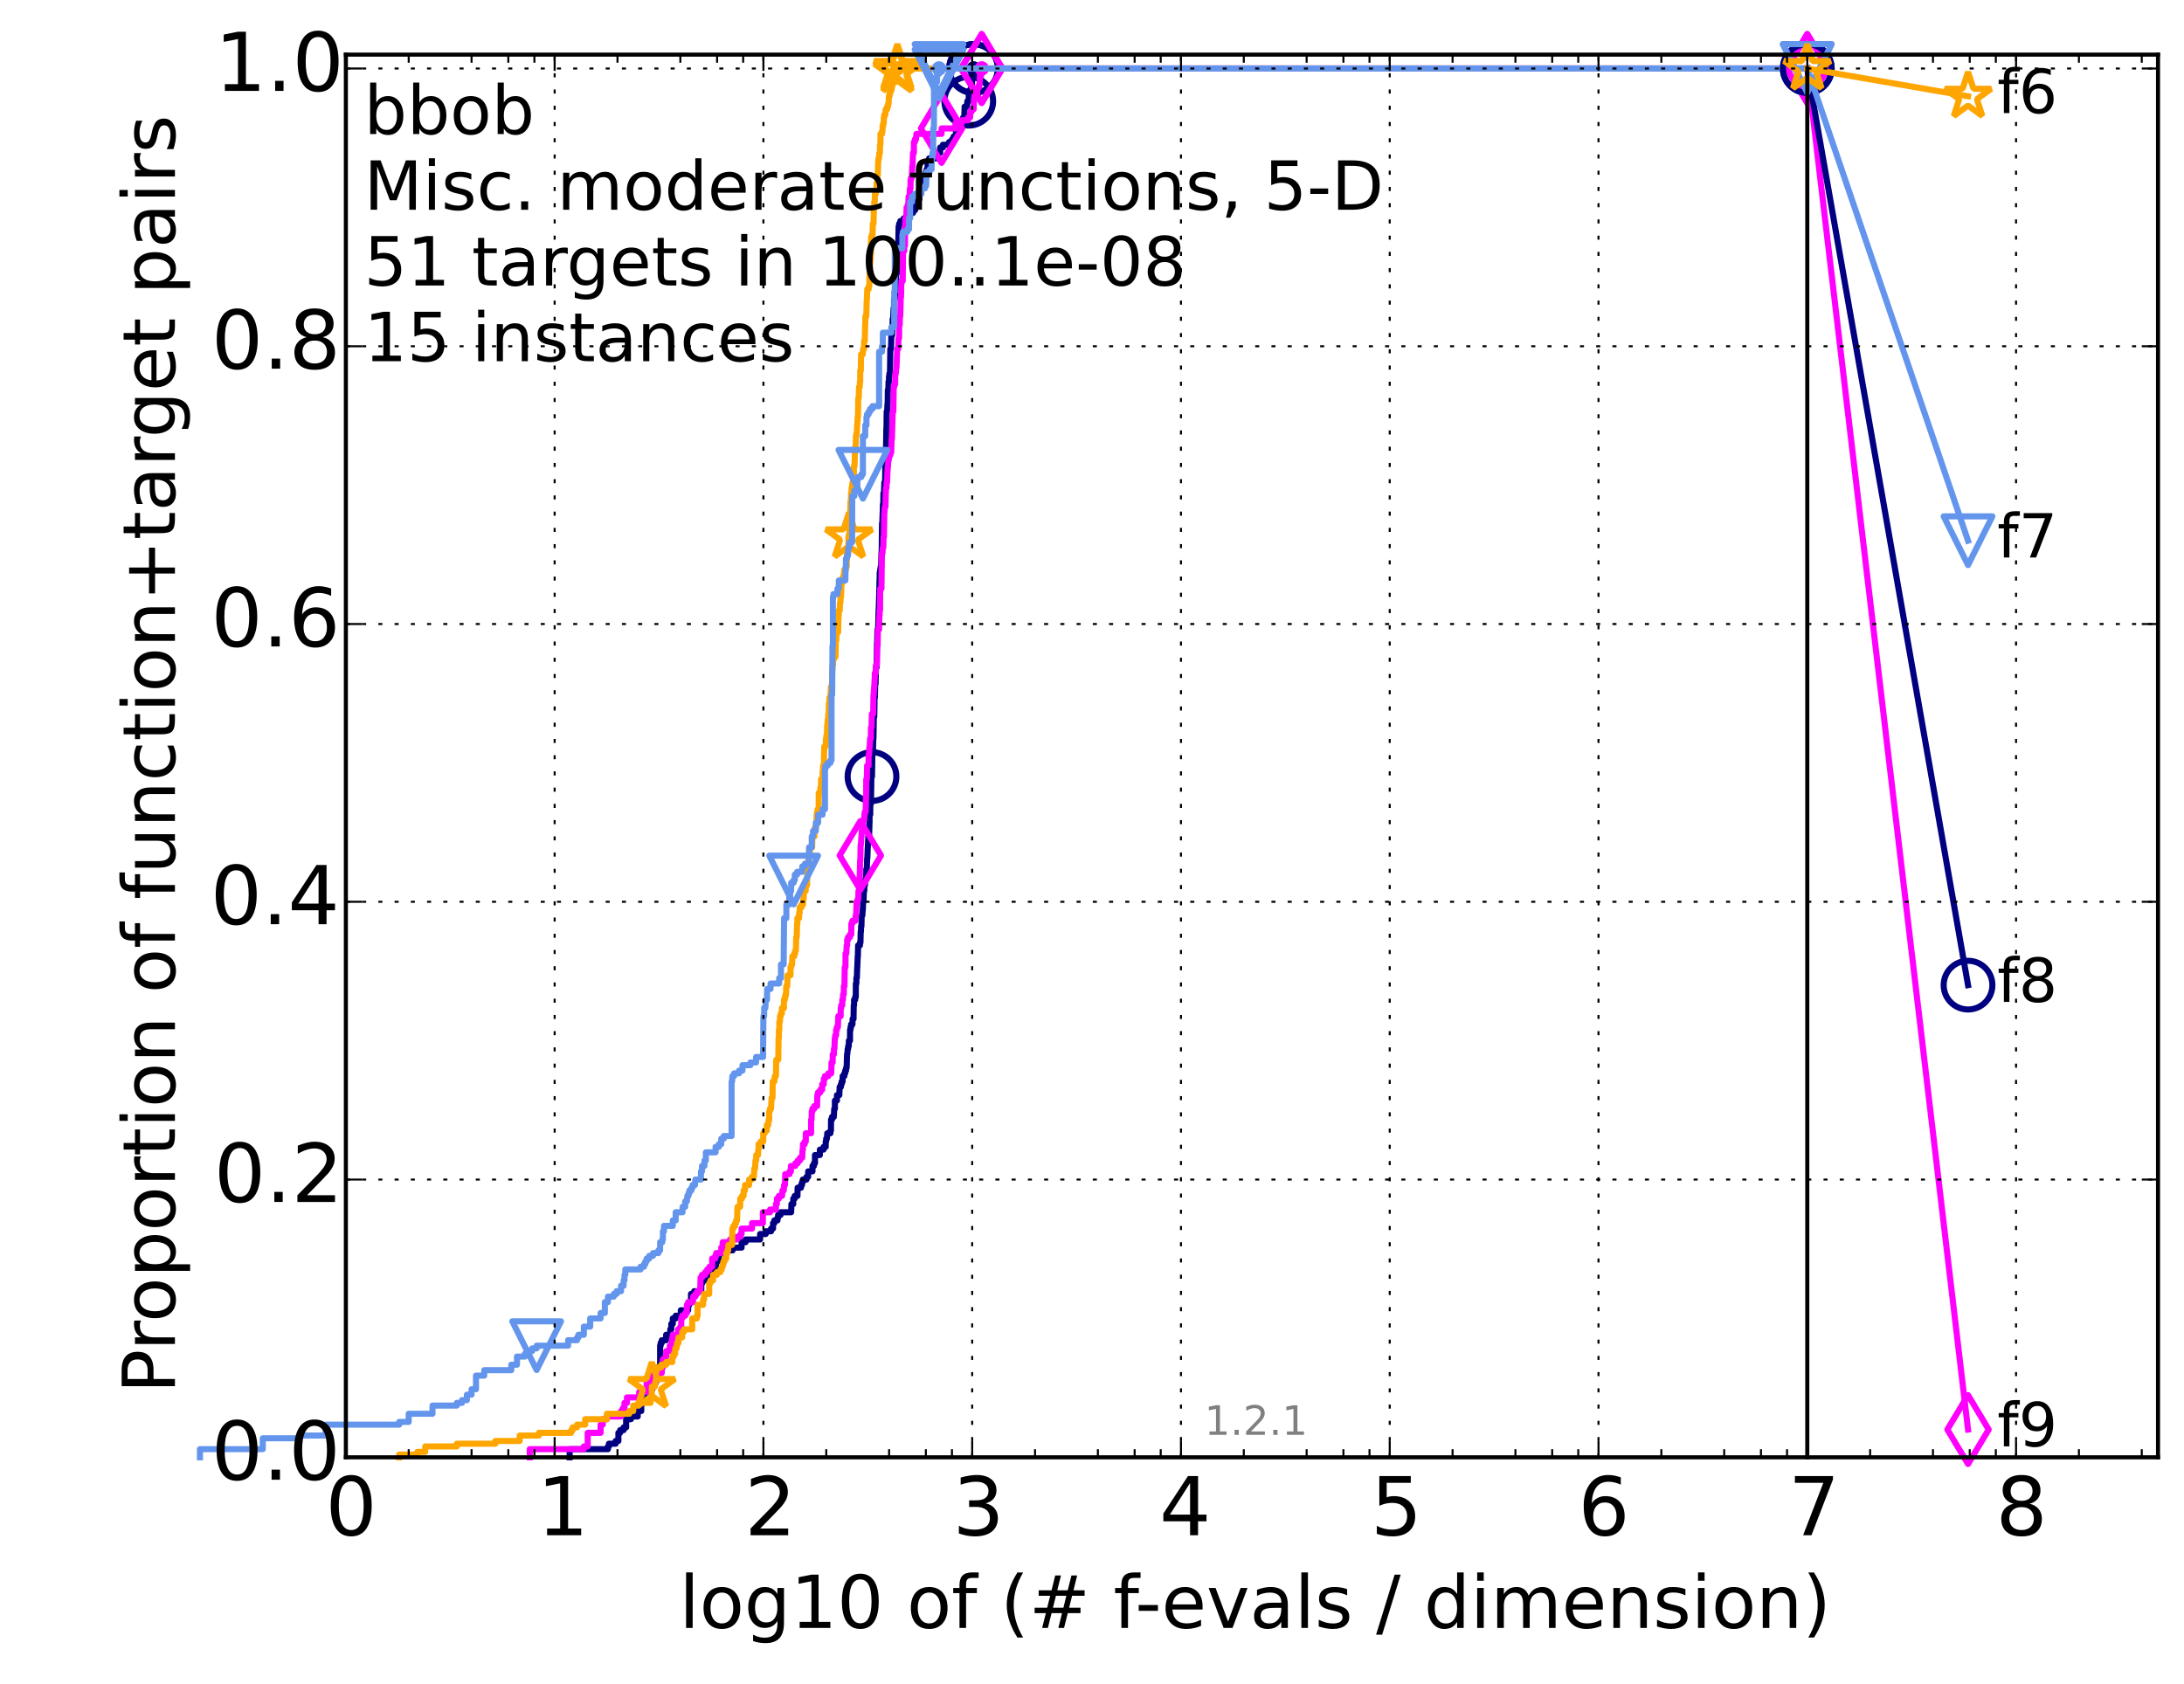 <?xml version="1.0" encoding="utf-8" standalone="no"?>
<!DOCTYPE svg PUBLIC "-//W3C//DTD SVG 1.1//EN"
  "http://www.w3.org/Graphics/SVG/1.1/DTD/svg11.dtd">
<!-- Created with matplotlib (http://matplotlib.org/) -->
<svg height="415pt" version="1.1" viewBox="0 0 538 415" width="538pt" xmlns="http://www.w3.org/2000/svg" xmlns:xlink="http://www.w3.org/1999/xlink">
 <defs>
  <style type="text/css">
*{stroke-linecap:butt;stroke-linejoin:round;}
  </style>
 </defs>
 <g id="figure_1">
  <g id="patch_1">
   <path d="
M0 415.456
L538.8 415.456
L538.8 0
L0 0
z
" style="fill:#ffffff;"/>
  </g>
  <g id="axes_1">
   <g id="patch_2">
    <path d="
M85.2 359.056
L531.6 359.056
L531.6 13.456
L85.2 13.456
z
" style="fill:#ffffff;"/>
   </g>
   <g id="line2d_1">
    <defs>
     <path d="
M0 1.5
C0.398 1.5 0.779 1.342 1.061 1.061
C1.342 0.779 1.5 0.398 1.5 0
C1.5 -0.398 1.342 -0.779 1.061 -1.061
C0.779 -1.342 0.398 -1.5 0 -1.5
C-0.398 -1.5 -0.779 -1.342 -1.061 -1.061
C-1.342 -0.779 -1.5 -0.398 -1.5 0
C-1.5 0.398 -1.342 0.779 -1.061 1.061
C-0.779 1.342 -0.398 1.5 0 1.5
z
" id="ma8fc8663ec" style="stroke:#000080;stroke-width:0.5;"/>
    </defs>
    <g>
     <use style="fill:#000080;stroke:#000080;stroke-width:0.5;" x="239.831" xlink:href="#ma8fc8663ec" y="16.878"/>
     <use style="fill:#000080;stroke:#000080;stroke-width:0.5;" x="239.831" xlink:href="#ma8fc8663ec" y="16.878"/>
    </g>
   </g>
   <g id="line2d_2">
    <path d="
M140.325 359.056
L140.325 357.044
L149.757 357.044
L149.757 356.373
L150.004 356.373
L150.004 355.702
L151.659 355.702
L151.659 355.031
L152.332 355.031
L152.332 353.018
L152.77 353.018
L152.77 352.347
L153.621 352.347
L153.621 351.676
L154.239 351.676
L154.239 349.663
L155.425 349.663
L155.425 348.992
L157.094 348.992
L157.094 347.65
L157.97 347.65
L157.97 345.638
L158.647 345.638
L158.647 344.967
L159.465 344.967
L159.465 343.625
L159.625 343.625
L159.625 342.954
L160.254 342.954
L160.254 342.283
L160.715 342.283
L160.715 340.941
L161.462 340.941
L161.462 340.27
L161.754 340.27
L161.754 338.257
L161.899 338.257
L161.899 336.915
L162.608 336.915
L162.608 331.548
L162.747 331.548
L162.747 330.877
L163.023 330.877
L163.023 330.206
L164.093 330.206
L164.093 328.864
L165.114 328.864
L165.114 327.522
L165.362 327.522
L165.362 326.18
L165.729 326.18
L165.729 324.839
L166.446 324.839
L166.446 324.168
L167.703 324.168
L167.703 322.826
L169.516 322.826
L169.516 321.484
L169.822 321.484
L169.822 320.813
L170.222 320.813
L170.222 318.8
L171.003 318.8
L171.003 318.129
L172.754 318.129
L172.754 316.116
L173.018 316.116
L173.018 315.445
L173.793 315.445
L173.793 314.774
L174.459 314.774
L174.459 314.104
L175.266 314.104
L175.266 313.433
L175.891 313.433
L175.891 312.091
L176.348 312.091
L176.423 310.749
L177.017 310.749
L177.09 309.407
L177.163 309.407
L177.163 308.736
L178.641 308.736
L178.641 308.065
L180.47 308.065
L180.47 307.394
L182.679 307.394
L182.679 306.052
L183.679 306.052
L183.679 305.381
L187.238 305.381
L187.238 304.039
L188.63 304.039
L188.63 303.369
L189.941 303.369
L189.941 302.698
L190.428 302.698
L190.428 301.356
L190.747 301.356
L190.747 300.685
L191.526 300.685
L191.526 300.014
L191.678 300.014
L191.678 299.343
L192.278 299.343
L192.278 298.672
L194.892 298.672
L194.958 296.659
L195.412 296.659
L195.412 295.317
L195.763 295.317
L195.763 294.646
L196.448 294.646
L196.479 292.634
L197.321 292.634
L197.321 291.963
L197.556 291.963
L197.556 291.292
L197.759 291.292
L197.759 290.621
L198.666 290.621
L198.666 289.95
L199.079 289.95
L199.079 288.608
L200.144 288.608
L200.144 287.266
L200.505 287.266
L200.505 286.595
L200.76 286.595
L200.76 284.582
L201.966 284.582
L201.966 283.24
L202.881 283.24
L202.881 282.569
L203.404 282.569
L203.404 281.228
L203.516 281.228
L203.516 280.557
L203.694 280.557
L203.783 279.215
L204.565 279.215
L204.565 278.544
L204.692 278.544
L204.713 275.86
L204.945 275.86
L204.945 275.189
L205.402 275.189
L205.504 273.176
L205.667 273.176
L205.667 271.164
L206.169 271.164
L206.169 269.822
L206.757 269.822
L206.834 267.809
L207.141 267.809
L207.141 267.138
L207.33 267.138
L207.33 266.467
L207.574 266.467
L207.574 265.125
L207.998 265.125
L207.998 264.454
L208.199 264.454
L208.199 263.783
L208.415 263.783
L208.415 263.112
L208.558 263.112
L208.665 259.758
L208.718 259.758
L208.824 258.416
L208.93 258.416
L208.93 257.745
L209.087 257.745
L209.105 256.403
L209.381 256.403
L209.399 253.719
L209.519 253.719
L209.519 253.048
L209.655 253.048
L209.655 252.377
L209.992 252.377
L210.025 251.035
L210.258 251.035
L210.308 247.681
L210.39 247.681
L210.39 246.339
L210.651 246.339
L210.651 245.668
L210.813 245.668
L210.829 242.313
L210.958 242.313
L210.958 240.971
L211.07 240.971
L211.165 238.288
L211.181 238.288
L211.292 235.604
L211.323 235.604
L211.386 232.92
L211.838 232.92
L211.838 232.249
L211.961 232.249
L212.022 229.565
L212.083 229.565
L212.113 228.223
L212.204 228.223
L212.265 225.54
L212.43 225.54
L212.505 224.198
L212.55 224.198
L212.61 222.185
L212.728 222.185
L212.802 219.501
L212.905 219.501
L212.935 218.159
L213.052 218.159
L213.125 216.818
L213.269 216.818
L213.342 215.476
L213.385 215.476
L213.399 214.134
L213.528 214.134
L213.614 211.45
L213.656 211.45
L213.755 208.766
L213.769 208.766
L213.868 206.753
L213.896 206.753
L213.896 206.083
L214.092 206.083
L214.189 202.728
L214.203 202.728
L214.203 200.715
L214.369 200.715
L214.396 198.031
L214.547 198.031
L214.656 191.322
L214.805 191.322
L214.899 185.283
L215.033 185.283
L215.126 181.929
L215.166 181.929
L215.259 176.561
L215.364 176.561
L215.443 171.865
L215.508 171.865
L215.6 168.51
L215.69 168.51
L215.781 164.484
L215.935 164.484
L216.038 158.446
L216.063 158.446
L216.14 155.091
L216.317 155.091
L216.417 150.395
L216.455 150.395
L216.555 147.04
L216.567 147.04
L216.655 143.014
L216.679 143.014
L216.704 141.002
L216.815 141.002
L216.815 140.331
L216.938 140.331
L216.938 139.66
L217.061 139.66
L217.121 136.305
L217.182 136.305
L217.279 128.925
L217.339 128.925
L217.435 126.241
L217.459 126.241
L217.495 124.228
L217.591 124.228
L217.614 121.544
L217.745 121.544
L217.851 118.861
L218.027 118.861
L218.132 112.151
L218.236 112.151
L218.34 105.442
L218.374 105.442
L218.42 101.416
L218.535 101.416
L218.626 99.403
L218.671 99.403
L218.705 96.049
L218.841 96.049
L218.875 94.036
L218.976 94.036
L218.998 92.694
L219.098 92.694
L219.098 92.023
L219.231 92.023
L219.32 85.985
L219.484 85.985
L219.583 82.63
L219.767 82.63
L219.842 80.617
L219.885 80.617
L219.896 78.604
L220.014 78.604
L220.121 75.921
L220.237 75.921
L220.237 73.908
L220.385 73.908
L220.385 73.237
L220.511 73.237
L220.604 70.553
L220.729 70.553
L220.77 67.198
L220.986 67.198
L221.088 62.502
L221.139 62.502
L221.139 61.831
L221.25 61.831
L221.361 55.792
L221.492 55.792
L221.492 55.122
L221.789 55.122
L221.789 54.451
L222.632 54.451
L222.632 53.78
L223.771 53.78
L223.771 53.109
L224.209 53.109
L224.209 52.438
L224.932 52.438
L224.932 51.767
L225.44 51.767
L225.44 49.754
L225.847 49.754
L225.847 49.083
L226.463 49.083
L226.463 46.399
L227.288 46.399
L227.288 44.387
L227.434 44.387
L227.434 43.716
L228.069 43.716
L228.069 42.374
L228.284 42.374
L228.284 41.703
L228.475 41.703
L228.511 39.69
L228.873 39.69
L228.873 39.019
L230.806 39.019
L230.806 37.677
L231.596 37.677
L231.596 36.335
L232.278 36.335
L232.278 35.664
L233.798 35.664
L233.798 34.993
L234.535 34.993
L234.535 34.322
L234.9 34.322
L234.9 33.652
L235.48 33.652
L235.48 32.31
L235.83 32.31
L235.83 31.639
L236.169 31.639
L236.169 30.297
L236.903 30.297
L236.903 29.626
L237.251 29.626
L237.251 28.955
L237.526 28.955
L237.633 26.271
L238.222 26.271
L238.293 24.929
L238.639 24.929
L238.639 22.917
L238.805 22.917
L238.805 22.246
L239.13 22.246
L239.221 20.904
L239.445 20.904
L239.463 18.891
L239.57 18.891
L239.57 18.22
L239.831 18.22
L239.831 16.878
L445.2 16.878
L445.2 16.878" style="fill:none;stroke:#000080;stroke-linecap:square;stroke-width:1.5;"/>
   </g>
   <g id="line2d_3">
    <defs>
     <path d="
M0 6
C1.591 6 3.117 5.368 4.243 4.243
C5.368 3.117 6 1.591 6 0
C6 -1.591 5.368 -3.117 4.243 -4.243
C3.117 -5.368 1.591 -6 0 -6
C-1.591 -6 -3.117 -5.368 -4.243 -4.243
C-5.368 -3.117 -6 -1.591 -6 0
C-6 1.591 -5.368 3.117 -4.243 4.243
C-3.117 5.368 -1.591 6 0 6
z
" id="mae466deef1" style="stroke:#000080;stroke-width:1.5;"/>
    </defs>
    <g>
     <use style="fill:none;stroke:#000080;stroke-width:1.5;" x="214.805" xlink:href="#mae466deef1" y="191.322"/>
     <use style="fill:none;stroke:#000080;stroke-width:1.5;" x="238.639" xlink:href="#mae466deef1" y="24.929"/>
     <use style="fill:none;stroke:#000080;stroke-width:1.5;" x="239.831" xlink:href="#mae466deef1" y="16.878"/>
     <use style="fill:none;stroke:#000080;stroke-width:1.5;" x="239.831" xlink:href="#mae466deef1" y="16.878"/>
     <use style="fill:none;stroke:#000080;stroke-width:1.5;" x="445.2" xlink:href="#mae466deef1" y="16.878"/>
    </g>
   </g>
   <g id="line2d_4"/>
   <g id="line2d_5">
    <defs>
     <path d="
M0 1.5
C0.398 1.5 0.779 1.342 1.061 1.061
C1.342 0.779 1.5 0.398 1.5 0
C1.5 -0.398 1.342 -0.779 1.061 -1.061
C0.779 -1.342 0.398 -1.5 0 -1.5
C-0.398 -1.5 -0.779 -1.342 -1.061 -1.061
C-1.342 -0.779 -1.5 -0.398 -1.5 0
C-1.5 0.398 -1.342 0.779 -1.061 1.061
C-0.779 1.342 -0.398 1.5 0 1.5
z
" id="m62d5190e8e" style="stroke:#ff00ff;stroke-width:0.5;"/>
    </defs>
    <g>
     <use style="fill:#ff00ff;stroke:#ff00ff;stroke-width:0.5;" x="241.829" xlink:href="#m62d5190e8e" y="16.878"/>
     <use style="fill:#ff00ff;stroke:#ff00ff;stroke-width:0.5;" x="241.829" xlink:href="#m62d5190e8e" y="16.878"/>
    </g>
   </g>
   <g id="line2d_6">
    <path d="
M130.499 359.056
L130.499 357.044
L143.822 357.044
L143.822 356.373
L144.773 356.373
L144.773 353.018
L147.948 353.018
L147.948 351.005
L148.48 351.005
L148.48 349.663
L149.507 349.663
L149.507 348.992
L152.986 348.992
L152.986 347.65
L153.412 347.65
L153.412 346.979
L153.829 346.979
L153.829 345.638
L154.441 345.638
L154.441 344.296
L157.449 344.296
L157.449 342.954
L159.304 342.954
L159.304 340.27
L160.254 340.27
L160.254 338.928
L162.042 338.928
L162.042 338.257
L163.023 338.257
L163.023 336.915
L163.295 336.915
L163.295 334.903
L163.962 334.903
L163.962 334.232
L164.093 334.232
L164.093 332.89
L164.989 332.89
L164.989 331.548
L165.485 331.548
L165.485 330.206
L165.608 330.206
L165.608 329.535
L165.729 329.535
L165.729 328.864
L167.026 328.864
L167.026 327.522
L167.592 327.522
L167.592 326.851
L167.814 326.851
L167.814 324.839
L168.034 324.839
L168.034 324.168
L168.787 324.168
L168.787 323.497
L169.207 323.497
L169.207 321.484
L169.516 321.484
L169.516 320.813
L170.713 320.813
L170.713 319.471
L171.288 319.471
L171.288 318.8
L171.757 318.8
L171.757 318.129
L172.486 318.129
L172.576 314.774
L172.93 314.774
L172.93 314.104
L173.708 314.104
L173.708 313.433
L174.212 313.433
L174.212 312.762
L174.785 312.762
L174.785 312.091
L175.424 312.091
L175.424 310.078
L176.197 310.078
L176.197 309.407
L176.423 309.407
L176.423 308.736
L177.666 308.736
L177.666 307.394
L178.019 307.394
L178.019 306.052
L179.834 306.052
L179.834 305.381
L181.572 305.381
L181.572 304.71
L182.393 304.71
L182.393 304.039
L182.679 304.039
L182.679 302.698
L185.253 302.698
L185.253 301.356
L187.923 301.356
L187.923 298.672
L189.693 298.672
L189.693 298.001
L191.14 298.001
L191.14 296.659
L191.372 296.659
L191.372 295.317
L191.867 295.317
L191.867 294.646
L192.644 294.646
L192.753 293.304
L193.077 293.304
L193.148 291.963
L193.36 291.963
L193.431 289.279
L194.494 289.279
L194.494 288.608
L194.826 288.608
L194.826 287.266
L195.921 287.266
L195.921 286.595
L196.51 286.595
L196.51 285.924
L197.054 285.924
L197.054 285.253
L197.614 285.253
L197.701 283.24
L197.788 283.24
L197.788 281.899
L198.217 281.899
L198.217 281.228
L198.499 281.228
L198.499 279.215
L199.803 279.215
L199.803 275.86
L199.935 275.86
L199.961 273.847
L200.118 273.847
L200.118 273.176
L200.582 273.176
L200.582 272.505
L201.284 272.505
L201.334 269.822
L201.506 269.822
L201.506 269.151
L202.061 269.151
L202.061 268.48
L202.534 268.48
L202.534 267.138
L202.927 267.138
L202.927 265.796
L203.201 265.796
L203.201 265.125
L204.047 265.125
L204.047 264.454
L204.756 264.454
L204.84 261.77
L205.112 261.77
L205.133 259.758
L205.422 259.758
L205.422 258.416
L205.545 258.416
L205.647 255.732
L205.749 255.732
L205.749 255.061
L205.97 255.061
L205.97 253.719
L206.15 253.719
L206.15 253.048
L206.406 253.048
L206.504 250.364
L207.084 250.364
L207.103 248.352
L207.217 248.352
L207.217 247.681
L207.48 247.681
L207.48 246.339
L207.648 246.339
L207.685 244.997
L207.852 244.997
L207.87 242.984
L208.017 242.984
L208.09 238.288
L208.271 238.288
L208.289 234.933
L208.469 234.933
L208.576 232.92
L208.683 232.92
L208.683 231.578
L208.895 231.578
L208.895 230.907
L209.364 230.907
L209.364 230.236
L209.706 230.236
L209.723 227.553
L209.959 227.553
L209.959 226.882
L210.7 226.882
L210.797 225.54
L210.878 225.54
L210.974 223.527
L210.99 223.527
L210.99 222.185
L211.292 222.185
L211.292 221.514
L211.433 221.514
L211.465 219.501
L211.621 219.501
L211.714 216.147
L211.791 216.147
L211.868 212.121
L211.93 212.121
L212.006 208.095
L212.083 208.095
L212.189 206.083
L212.25 206.083
L212.25 204.741
L212.37 204.741
L212.4 203.399
L212.58 203.399
L212.61 202.057
L212.891 202.057
L212.92 200.715
L213.008 200.715
L213.008 200.044
L213.255 200.044
L213.342 196.018
L213.37 196.018
L213.385 191.993
L213.542 191.993
L213.599 188.638
L213.966 188.638
L213.966 185.954
L214.092 185.954
L214.189 183.942
L214.245 183.942
L214.341 181.929
L214.52 181.929
L214.547 179.245
L214.696 179.245
L214.764 175.89
L215.099 175.89
L215.166 171.194
L215.232 171.194
L215.338 169.181
L215.364 169.181
L215.456 167.168
L215.495 167.168
L215.495 165.826
L215.729 165.826
L215.781 163.813
L216.025 163.813
L216.089 159.117
L216.19 159.117
L216.254 155.091
L216.543 155.091
L216.63 151.737
L216.679 151.737
L216.679 150.395
L216.791 150.395
L216.828 145.027
L217.134 145.027
L217.243 136.305
L217.387 136.305
L217.447 134.963
L217.591 134.963
L217.662 132.279
L217.745 132.279
L217.839 126.241
L217.875 126.241
L217.957 124.899
L218.12 124.899
L218.224 120.873
L218.248 120.873
L218.248 120.203
L218.386 120.203
L218.397 118.861
L218.523 118.861
L218.615 116.177
L218.637 116.177
L218.717 114.835
L218.751 114.835
L218.807 113.493
L218.908 113.493
L218.908 112.822
L219.02 112.822
L219.02 112.151
L219.32 112.151
L219.32 111.48
L219.539 111.48
L219.637 108.126
L219.713 108.126
L219.821 104.1
L219.832 104.1
L219.907 101.416
L220.067 101.416
L220.152 95.378
L220.269 95.378
L220.269 94.707
L220.5 94.707
L220.531 92.023
L220.687 92.023
L220.77 90.681
L220.832 90.681
L220.935 87.998
L220.945 87.998
L221.017 85.985
L221.25 85.985
L221.341 83.301
L221.482 83.301
L221.502 79.946
L221.651 79.946
L221.651 77.933
L221.77 77.933
L221.878 73.237
L221.957 73.237
L222.025 69.882
L222.074 69.882
L222.074 69.211
L222.374 69.211
L222.45 61.831
L222.745 61.831
L222.745 60.489
L222.924 60.489
L222.962 55.122
L223.036 55.122
L223.036 53.78
L223.241 53.78
L223.333 51.096
L223.626 51.096
L223.626 50.425
L223.744 50.425
L223.816 48.412
L224.058 48.412
L224.156 46.399
L224.297 46.399
L224.297 44.387
L224.42 44.387
L224.42 43.716
L224.638 43.716
L224.708 41.032
L224.785 41.032
L224.88 38.348
L224.897 38.348
L224.897 37.677
L225.119 37.677
L225.128 34.993
L225.381 34.993
L225.381 34.322
L225.649 34.322
L225.748 32.981
L231.937 32.981
L231.937 31.639
L235.367 31.639
L235.367 30.297
L236.918 30.297
L236.918 29.626
L238.457 29.626
L238.457 28.955
L238.971 28.955
L238.971 27.613
L239.293 27.613
L239.293 26.942
L239.845 26.942
L239.95 24.258
L240.085 24.258
L240.085 22.917
L240.753 22.917
L240.753 21.575
L241.155 21.575
L241.155 20.904
L241.312 20.904
L241.365 18.891
L241.639 18.891
L241.639 18.22
L241.829 18.22
L241.829 16.878
L445.2 16.878
L445.2 16.878" style="fill:none;stroke:#ff00ff;stroke-linecap:square;stroke-width:1.5;"/>
   </g>
   <g id="line2d_7">
    <defs>
     <path d="
M-3.9968e-16 8.485
L5.091 0
L4.88498e-16 -8.485
L-5.091 -1.77636e-15
z
" id="mf6640c921f" style="stroke:#ff00ff;stroke-linejoin:miter;stroke-width:1.5;"/>
    </defs>
    <g>
     <use style="fill:none;stroke:#ff00ff;stroke-linejoin:miter;stroke-width:1.5;" x="211.93" xlink:href="#mf6640c921f" y="210.779"/>
     <use style="fill:none;stroke:#ff00ff;stroke-linejoin:miter;stroke-width:1.5;" x="231.937" xlink:href="#mf6640c921f" y="31.639"/>
     <use style="fill:none;stroke:#ff00ff;stroke-linejoin:miter;stroke-width:1.5;" x="241.829" xlink:href="#mf6640c921f" y="16.878"/>
     <use style="fill:none;stroke:#ff00ff;stroke-linejoin:miter;stroke-width:1.5;" x="241.829" xlink:href="#mf6640c921f" y="16.878"/>
     <use style="fill:none;stroke:#ff00ff;stroke-linejoin:miter;stroke-width:1.5;" x="445.2" xlink:href="#mf6640c921f" y="16.878"/>
    </g>
   </g>
   <g id="line2d_8"/>
   <g id="line2d_9">
    <defs>
     <path d="
M0 1.5
C0.398 1.5 0.779 1.342 1.061 1.061
C1.342 0.779 1.5 0.398 1.5 0
C1.5 -0.398 1.342 -0.779 1.061 -1.061
C0.779 -1.342 0.398 -1.5 0 -1.5
C-0.398 -1.5 -0.779 -1.342 -1.061 -1.061
C-1.342 -0.779 -1.5 -0.398 -1.5 0
C-1.5 0.398 -1.342 0.779 -1.061 1.061
C-0.779 1.342 -0.398 1.5 0 1.5
z
" id="m3747452efa" style="stroke:#ffa500;stroke-width:0.5;"/>
    </defs>
    <g>
     <use style="fill:#ffa500;stroke:#ffa500;stroke-width:0.5;" x="221.057" xlink:href="#m3747452efa" y="16.878"/>
     <use style="fill:#ffa500;stroke:#ffa500;stroke-width:0.5;" x="221.057" xlink:href="#m3747452efa" y="16.878"/>
    </g>
   </g>
   <g id="line2d_10">
    <path d="
M98.328 359.056
L98.328 358.385
L102.81 358.385
L102.81 357.714
L104.754 357.714
L104.754 356.373
L112.533 356.373
L112.533 355.702
L122.023 355.702
L122.023 355.031
L128.015 355.031
L128.015 353.689
L132.734 353.689
L132.734 353.018
L140.701 353.018
L140.701 352.347
L141.07 352.347
L141.07 351.676
L142.142 351.676
L142.142 351.005
L144.144 351.005
L144.144 349.663
L149.507 349.663
L149.507 348.321
L155.037 348.321
L155.037 347.65
L155.995 347.65
L155.995 346.309
L157.272 346.309
L157.272 345.638
L160.254 345.638
L160.254 344.296
L160.563 344.296
L160.563 341.612
L161.315 341.612
L161.315 340.941
L161.462 340.941
L161.462 340.27
L161.609 340.27
L161.609 337.586
L161.899 337.586
L161.899 336.915
L162.885 336.915
L162.885 336.244
L164.093 336.244
L164.093 335.574
L165.608 335.574
L165.608 334.232
L165.971 334.232
L165.971 333.561
L166.328 333.561
L166.328 332.219
L166.68 332.219
L166.68 331.548
L166.796 331.548
L166.796 330.877
L167.14 330.877
L167.14 329.535
L168.034 329.535
L168.034 328.193
L168.468 328.193
L168.468 327.522
L170.518 327.522
L170.518 324.839
L171.664 324.839
L171.664 324.168
L171.849 324.168
L171.849 321.484
L173.192 321.484
L173.192 320.142
L173.452 320.142
L173.452 318.8
L174.704 318.8
L174.704 316.116
L175.027 316.116
L175.027 315.445
L175.658 315.445
L175.658 314.104
L176.573 314.104
L176.573 313.433
L177.452 313.433
L177.452 312.762
L177.808 312.762
L177.808 312.091
L178.019 312.091
L178.019 311.42
L178.228 311.42
L178.228 310.749
L178.504 310.749
L178.504 310.078
L178.912 310.078
L178.912 308.736
L179.179 308.736
L179.179 308.065
L179.378 308.065
L179.443 306.723
L180.345 306.723
L180.408 302.698
L180.658 302.698
L180.658 302.027
L181.089 302.027
L181.089 301.356
L181.332 301.356
L181.332 300.685
L181.572 300.685
L181.632 298.001
L181.691 298.001
L181.691 297.33
L182.335 297.33
L182.335 295.317
L182.792 295.317
L182.792 294.646
L183.185 294.646
L183.185 293.304
L183.515 293.304
L183.515 291.963
L184.532 291.963
L184.532 290.621
L185.202 290.621
L185.202 289.95
L185.704 289.95
L185.803 287.937
L186 287.937
L186.097 285.924
L186.292 285.924
L186.292 284.582
L186.723 284.582
L186.77 283.24
L186.864 283.24
L186.864 281.899
L187.423 281.899
L187.423 281.228
L188.012 281.228
L188.012 279.215
L188.368 279.215
L188.368 278.544
L188.89 278.544
L188.89 277.202
L189.232 277.202
L189.232 276.531
L189.359 276.531
L189.359 275.86
L189.485 275.86
L189.485 273.847
L189.652 273.847
L189.652 273.176
L189.941 273.176
L190.023 271.164
L190.064 271.164
L190.064 270.493
L190.307 270.493
L190.348 266.467
L190.747 266.467
L190.747 265.796
L190.866 265.796
L190.866 265.125
L191.14 265.125
L191.218 261.099
L191.716 261.099
L191.792 255.732
L191.867 255.732
L191.867 253.719
L191.98 253.719
L191.98 251.706
L192.129 251.706
L192.129 250.364
L192.352 250.364
L192.352 249.694
L192.608 249.694
L192.608 248.352
L193.112 248.352
L193.112 246.339
L193.325 246.339
L193.325 245.668
L193.501 245.668
L193.501 244.997
L193.64 244.997
L193.675 242.984
L193.917 242.984
L194.02 240.3
L194.727 240.3
L194.727 238.288
L194.925 238.288
L194.925 237.617
L195.121 237.617
L195.186 235.604
L195.668 235.604
L195.668 234.933
L195.858 234.933
L195.858 234.262
L196.046 234.262
L196.139 230.907
L196.263 230.907
L196.356 227.553
L196.418 227.553
L196.418 226.211
L196.844 226.211
L196.844 224.869
L196.994 224.869
L196.994 223.527
L197.468 223.527
L197.468 222.856
L197.817 222.856
L197.903 221.514
L197.961 221.514
L198.046 219.501
L198.471 219.501
L198.471 218.159
L198.805 218.159
L198.915 213.463
L198.97 213.463
L198.97 212.792
L199.133 212.792
L199.133 211.45
L199.377 211.45
L199.458 210.108
L199.511 210.108
L199.511 208.766
L200.066 208.766
L200.118 206.083
L200.633 206.083
L200.658 204.07
L200.961 204.07
L200.961 203.399
L201.111 203.399
L201.161 200.715
L201.26 200.715
L201.26 200.044
L201.432 200.044
L201.432 199.373
L201.676 199.373
L201.676 195.348
L202.038 195.348
L202.109 194.006
L202.252 194.006
L202.252 191.993
L202.604 191.993
L202.65 189.98
L202.743 189.98
L202.743 188.638
L202.95 188.638
L203.042 183.942
L203.382 183.942
L203.472 181.929
L203.561 181.929
L203.561 181.258
L203.694 181.258
L203.761 178.574
L203.849 178.574
L203.893 177.232
L204.003 177.232
L204.047 175.89
L204.134 175.89
L204.177 173.207
L204.329 173.207
L204.329 171.865
L204.543 171.865
L204.65 169.852
L204.692 169.852
L204.692 169.181
L204.945 169.181
L205.008 165.155
L205.071 165.155
L205.092 163.813
L205.216 163.813
L205.216 162.472
L205.422 162.472
L205.422 161.801
L205.829 161.801
L205.89 157.775
L206.03 157.775
L206.05 155.762
L206.465 155.762
L206.563 151.737
L206.621 151.737
L206.621 150.395
L206.854 150.395
L206.931 148.382
L207.045 148.382
L207.045 147.04
L207.179 147.04
L207.273 143.685
L207.48 143.685
L207.536 142.343
L207.778 142.343
L207.778 141.673
L207.907 141.673
L207.98 140.331
L208.379 140.331
L208.379 139.66
L208.576 139.66
L208.63 136.305
L208.947 136.305
L209 132.279
L209.139 132.279
L209.139 131.608
L209.261 131.608
L209.295 128.925
L209.399 128.925
L209.501 123.557
L209.621 123.557
L209.638 121.544
L209.757 121.544
L209.773 120.203
L209.875 120.203
L209.975 118.861
L210.275 118.861
L210.357 114.835
L210.505 114.835
L210.603 111.48
L210.619 111.48
L210.635 110.138
L210.781 110.138
L210.845 107.455
L210.958 107.455
L210.958 106.784
L211.07 106.784
L211.133 104.771
L211.181 104.771
L211.276 102.758
L211.355 102.758
L211.418 98.062
L211.543 98.062
L211.605 95.378
L211.776 95.378
L211.822 94.036
L211.899 94.036
L211.899 91.352
L212.052 91.352
L212.113 87.327
L212.52 87.327
L212.61 85.985
L212.847 85.985
L212.861 83.972
L213.037 83.972
L213.11 79.946
L213.154 79.946
L213.168 77.933
L213.399 77.933
L213.499 73.908
L213.542 73.908
L213.642 71.224
L213.98 71.224
L213.98 70.553
L214.134 70.553
L214.217 67.198
L214.259 67.198
L214.328 64.515
L214.41 64.515
L214.52 62.502
L214.547 62.502
L214.574 58.476
L214.751 58.476
L214.751 57.805
L214.939 57.805
L215.006 55.122
L215.179 55.122
L215.285 51.096
L215.364 51.096
L215.364 49.754
L215.482 49.754
L215.521 47.741
L215.755 47.741
L215.755 47.07
L215.897 47.07
L215.948 45.057
L216.127 45.057
L216.19 43.045
L216.241 43.045
L216.329 39.69
L216.392 39.69
L216.392 39.019
L216.53 39.019
L216.617 37.677
L216.754 37.677
L216.778 35.664
L216.877 35.664
L216.902 32.981
L217.279 32.981
L217.279 32.31
L217.399 32.31
L217.411 30.968
L217.579 30.968
L217.579 30.297
L217.709 30.297
L217.709 28.955
L217.828 28.955
L217.828 28.284
L218.097 28.284
L218.178 26.942
L218.535 26.942
L218.535 26.271
L218.751 26.271
L218.751 25.6
L218.897 25.6
L218.976 23.587
L219.165 23.587
L219.165 22.917
L219.342 22.917
L219.342 22.246
L219.604 22.246
L219.604 21.575
L219.756 21.575
L219.821 20.233
L220.046 20.233
L220.046 18.22
L220.966 18.22
L221.057 16.878
L445.2 16.878
L445.2 16.878" style="fill:none;stroke:#ffa500;stroke-linecap:square;stroke-width:1.5;"/>
   </g>
   <g id="line2d_11">
    <defs>
     <path d="
M3.67394e-16 -6
L-1.347 -1.854
L-5.706 -1.854
L-2.18 0.708
L-3.527 4.854
L-4.20996e-16 2.292
L3.527 4.854
L2.18 0.708
L5.706 -1.854
L1.347 -1.854
z
" id="m73d367cfb6" style="stroke:#ffa500;stroke-linejoin:bevel;stroke-width:1.5;"/>
    </defs>
    <g>
     <use style="fill:none;stroke:#ffa500;stroke-linejoin:bevel;stroke-width:1.5;" x="160.563" xlink:href="#m73d367cfb6" y="341.612"/>
     <use style="fill:none;stroke:#ffa500;stroke-linejoin:bevel;stroke-width:1.5;" x="209.139" xlink:href="#m73d367cfb6" y="132.279"/>
     <use style="fill:none;stroke:#ffa500;stroke-linejoin:bevel;stroke-width:1.5;" x="221.057" xlink:href="#m73d367cfb6" y="17.549"/>
     <use style="fill:none;stroke:#ffa500;stroke-linejoin:bevel;stroke-width:1.5;" x="221.057" xlink:href="#m73d367cfb6" y="16.878"/>
     <use style="fill:none;stroke:#ffa500;stroke-linejoin:bevel;stroke-width:1.5;" x="445.2" xlink:href="#m73d367cfb6" y="16.878"/>
    </g>
   </g>
   <g id="line2d_12"/>
   <g id="line2d_13">
    <defs>
     <path d="
M0 1.5
C0.398 1.5 0.779 1.342 1.061 1.061
C1.342 0.779 1.5 0.398 1.5 0
C1.5 -0.398 1.342 -0.779 1.061 -1.061
C0.779 -1.342 0.398 -1.5 0 -1.5
C-0.398 -1.5 -0.779 -1.342 -1.061 -1.061
C-1.342 -0.779 -1.5 -0.398 -1.5 0
C-1.5 0.398 -1.342 0.779 -1.061 1.061
C-0.779 1.342 -0.398 1.5 0 1.5
z
" id="m03dd694df9" style="stroke:#6495ed;stroke-width:0.5;"/>
    </defs>
    <g>
     <use style="fill:#6495ed;stroke:#6495ed;stroke-width:0.5;" x="231.321" xlink:href="#m03dd694df9" y="16.878"/>
     <use style="fill:#6495ed;stroke:#6495ed;stroke-width:0.5;" x="231.321" xlink:href="#m03dd694df9" y="16.878"/>
    </g>
   </g>
   <g id="line2d_14">
    <path d="
M49.253 359.056
L49.253 357.044
L64.734 357.044
L64.734 354.36
L73.791 354.36
L73.791 353.689
L80.216 353.689
L80.216 351.005
L98.328 351.005
L98.328 350.334
L100.682 350.334
L100.682 348.321
L106.541 348.321
L106.541 346.309
L112.533 346.309
L112.533 345.638
L113.81 345.638
L113.81 344.967
L115.017 344.967
L115.017 343.625
L116.163 343.625
L116.163 342.283
L117.253 342.283
L117.253 338.928
L119.285 338.928
L119.285 337.586
L125.952 337.586
L125.952 336.244
L127.348 336.244
L127.348 334.232
L129.291 334.232
L129.291 333.561
L129.903 333.561
L129.903 332.89
L131.079 332.89
L131.079 332.219
L132.196 332.219
L132.196 331.548
L139.944 331.548
L139.944 330.206
L142.142 330.206
L142.142 329.535
L142.489 329.535
L142.489 328.864
L143.822 328.864
L143.822 326.851
L145.385 326.851
L145.385 324.839
L147.948 324.839
L147.948 323.497
L149 323.497
L149 320.813
L149.757 320.813
L149.757 319.471
L151.198 319.471
L151.198 318.8
L151.886 318.8
L151.886 318.129
L152.986 318.129
L152.986 316.787
L153.621 316.787
L153.621 315.445
L153.829 315.445
L153.829 314.104
L154.035 314.104
L154.035 312.762
L157.798 312.762
L157.798 312.091
L158.647 312.091
L158.647 311.42
L158.978 311.42
L158.978 310.749
L159.304 310.749
L159.304 310.078
L159.942 310.078
L159.942 309.407
L160.866 309.407
L160.866 308.736
L162.185 308.736
L162.185 308.065
L162.608 308.065
L162.608 306.052
L163.159 306.052
L163.159 305.381
L163.295 305.381
L163.295 303.369
L163.564 303.369
L163.564 302.027
L165.729 302.027
L165.729 300.685
L166.446 300.685
L166.446 298.672
L168.143 298.672
L168.143 297.33
L168.787 297.33
L168.787 295.988
L169.207 295.988
L169.311 294.646
L169.619 294.646
L169.619 293.975
L169.822 293.975
L169.822 293.304
L170.321 293.304
L170.321 292.634
L170.616 292.634
L170.616 291.963
L171.194 291.963
L171.288 290.621
L172.665 290.621
L172.665 288.608
L172.93 288.608
L172.93 287.266
L173.537 287.266
L173.537 285.924
L173.877 285.924
L173.877 283.911
L176.272 283.911
L176.272 282.569
L177.09 282.569
L177.09 281.899
L177.666 281.899
L177.666 280.557
L178.298 280.557
L178.298 279.886
L180.218 279.886
L180.218 266.467
L180.345 266.467
L180.408 265.125
L180.844 265.125
L180.844 264.454
L182.045 264.454
L182.045 263.783
L182.905 263.783
L182.905 262.441
L184.844 262.441
L184.844 261.77
L186.243 261.77
L186.243 260.429
L187.968 260.429
L188.057 250.364
L188.235 250.364
L188.235 248.352
L188.543 248.352
L188.63 246.339
L188.933 246.339
L188.976 243.655
L189.817 243.655
L189.817 242.313
L191.942 242.313
L191.942 240.971
L192.388 240.971
L192.388 237.617
L193.041 237.617
L193.148 226.211
L193.71 226.211
L193.71 222.856
L194.427 222.856
L194.427 220.843
L194.627 220.843
L194.627 219.501
L194.892 219.501
L194.892 217.488
L195.508 217.488
L195.508 216.818
L195.795 216.818
L195.795 215.476
L196.356 215.476
L196.356 214.805
L197.614 214.805
L197.614 213.463
L198.274 213.463
L198.274 212.792
L199.242 212.792
L199.296 208.766
L199.961 208.766
L199.961 206.083
L200.274 206.083
L200.274 204.741
L200.961 204.741
L200.961 202.728
L201.53 202.728
L201.53 200.715
L202.627 200.715
L202.627 199.373
L203.224 199.373
L203.224 189.309
L203.359 189.309
L203.359 188.638
L203.893 188.638
L203.893 187.967
L204.565 187.967
L204.565 187.296
L204.84 187.296
L204.84 171.194
L204.987 171.194
L205.071 159.117
L205.175 159.117
L205.175 147.04
L205.32 147.04
L205.32 146.369
L206.288 146.369
L206.288 145.027
L206.621 145.027
L206.621 143.014
L208.235 143.014
L208.325 139.66
L208.379 139.66
L208.379 137.647
L208.612 137.647
L208.612 136.976
L208.86 136.976
L208.947 134.963
L209.243 134.963
L209.243 133.621
L209.908 133.621
L209.942 122.215
L210.456 122.215
L210.456 120.873
L211.197 120.873
L211.197 118.19
L211.339 118.19
L211.339 117.519
L212.189 117.519
L212.189 116.848
L212.565 116.848
L212.565 107.455
L213.139 107.455
L213.139 104.771
L213.442 104.771
L213.442 102.758
L213.571 102.758
L213.571 102.087
L213.98 102.087
L213.98 101.416
L214.341 101.416
L214.341 100.745
L214.912 100.745
L214.912 100.074
L216.555 100.074
L216.555 86.656
L217.267 86.656
L217.267 85.314
L217.471 85.314
L217.471 81.959
L219.561 81.959
L219.561 80.617
L220.279 80.617
L220.279 71.895
L220.416 71.895
L220.416 61.16
L222.277 61.16
L222.287 57.805
L222.412 57.805
L222.412 57.134
L223.507 57.134
L223.507 56.463
L223.933 56.463
L223.933 53.78
L224.2 53.78
L224.2 49.754
L224.673 49.754
L224.673 48.412
L225.356 48.412
L225.356 47.741
L226.985 47.741
L226.985 46.399
L227.874 46.399
L227.874 45.728
L228.151 45.728
L228.247 42.374
L229.01 42.374
L229.01 41.703
L229.497 41.703
L229.511 39.019
L229.699 39.019
L229.699 37.677
L229.885 37.677
L229.885 31.639
L230.063 31.639
L230.063 20.233
L230.819 20.233
L230.819 18.22
L231.321 18.22
L231.321 16.878
L445.2 16.878
L445.2 16.878" style="fill:none;stroke:#6495ed;stroke-linecap:square;stroke-width:1.5;"/>
   </g>
   <g id="line2d_15">
    <defs>
     <path d="
M-7.34788e-16 6
L6 -6
L-6 -6
z
" id="md7b19447de" style="stroke:#6495ed;stroke-linejoin:miter;stroke-width:1.5;"/>
    </defs>
    <g>
     <use style="fill:none;stroke:#6495ed;stroke-linejoin:miter;stroke-width:1.5;" x="132.196" xlink:href="#md7b19447de" y="331.548"/>
     <use style="fill:none;stroke:#6495ed;stroke-linejoin:miter;stroke-width:1.5;" x="195.508" xlink:href="#md7b19447de" y="216.818"/>
     <use style="fill:none;stroke:#6495ed;stroke-linejoin:miter;stroke-width:1.5;" x="212.565" xlink:href="#md7b19447de" y="116.848"/>
     <use style="fill:none;stroke:#6495ed;stroke-linejoin:miter;stroke-width:1.5;" x="231.321" xlink:href="#md7b19447de" y="18.22"/>
     <use style="fill:none;stroke:#6495ed;stroke-linejoin:miter;stroke-width:1.5;" x="231.321" xlink:href="#md7b19447de" y="16.878"/>
     <use style="fill:none;stroke:#6495ed;stroke-linejoin:miter;stroke-width:1.5;" x="445.2" xlink:href="#md7b19447de" y="16.878"/>
    </g>
   </g>
   <g id="line2d_16"/>
   <g id="line2d_17">
    <path d="
M445.2 16.878
L484.8 352.213" style="fill:none;stroke:#ff00ff;stroke-linecap:square;stroke-width:1.5;"/>
    <g>
     <use style="fill:none;stroke:#ff00ff;stroke-linejoin:miter;stroke-width:1.5;" x="445.2" xlink:href="#mf6640c921f" y="16.878"/>
     <use style="fill:none;stroke:#ff00ff;stroke-linejoin:miter;stroke-width:1.5;" x="484.8" xlink:href="#mf6640c921f" y="352.213"/>
    </g>
   </g>
   <g id="line2d_18">
    <path d="
M445.2 16.878
L484.8 242.716" style="fill:none;stroke:#000080;stroke-linecap:square;stroke-width:1.5;"/>
    <g>
     <use style="fill:none;stroke:#000080;stroke-width:1.5;" x="445.2" xlink:href="#mae466deef1" y="16.878"/>
     <use style="fill:none;stroke:#000080;stroke-width:1.5;" x="484.8" xlink:href="#mae466deef1" y="242.716"/>
    </g>
   </g>
   <g id="line2d_19">
    <path d="
M445.2 16.878
L484.8 133.219" style="fill:none;stroke:#6495ed;stroke-linecap:square;stroke-width:1.5;"/>
    <g>
     <use style="fill:none;stroke:#6495ed;stroke-linejoin:miter;stroke-width:1.5;" x="445.2" xlink:href="#md7b19447de" y="16.878"/>
     <use style="fill:none;stroke:#6495ed;stroke-linejoin:miter;stroke-width:1.5;" x="484.8" xlink:href="#md7b19447de" y="133.219"/>
    </g>
   </g>
   <g id="line2d_20">
    <path d="
M445.2 16.878
L484.8 23.722" style="fill:none;stroke:#ffa500;stroke-linecap:square;stroke-width:1.5;"/>
    <g>
     <use style="fill:none;stroke:#ffa500;stroke-linejoin:bevel;stroke-width:1.5;" x="445.2" xlink:href="#m73d367cfb6" y="16.878"/>
     <use style="fill:none;stroke:#ffa500;stroke-linejoin:bevel;stroke-width:1.5;" x="484.8" xlink:href="#m73d367cfb6" y="23.722"/>
    </g>
   </g>
   <g id="line2d_21">
    <path d="
M445.2 359.056
L445.2 16.878" style="fill:none;stroke:#000000;stroke-linecap:square;"/>
   </g>
   <g id="patch_3">
    <path d="
M85.2 13.456
L531.6 13.456" style="fill:none;stroke:#000000;stroke-linecap:square;stroke-linejoin:miter;"/>
   </g>
   <g id="patch_4">
    <path d="
M531.6 359.056
L531.6 13.456" style="fill:none;stroke:#000000;stroke-linecap:square;stroke-linejoin:miter;"/>
   </g>
   <g id="patch_5">
    <path d="
M85.2 359.056
L531.6 359.056" style="fill:none;stroke:#000000;stroke-linecap:square;stroke-linejoin:miter;"/>
   </g>
   <g id="patch_6">
    <path d="
M85.2 359.056
L85.2 13.456" style="fill:none;stroke:#000000;stroke-linecap:square;stroke-linejoin:miter;"/>
   </g>
   <g id="matplotlib.axis_1">
    <g id="xtick_1">
     <g id="line2d_22">
      <path clip-path="url(#p54ce849065)" d="
M85.2 359.056
L85.2 13.456" style="fill:none;stroke:#000000;stroke-dasharray:1,3;stroke-dashoffset:0.0;stroke-width:0.5;"/>
     </g>
     <g id="line2d_23">
      <defs>
       <path d="
M0 0
L0 -4" id="m93b0483c22" style="stroke:#000000;stroke-width:0.5;"/>
      </defs>
      <g>
       <use style="stroke:#000000;stroke-width:0.5;" x="85.2" xlink:href="#m93b0483c22" y="359.056"/>
      </g>
     </g>
     <g id="line2d_24">
      <defs>
       <path d="
M0 0
L0 4" id="m741efc42ff" style="stroke:#000000;stroke-width:0.5;"/>
      </defs>
      <g>
       <use style="stroke:#000000;stroke-width:0.5;" x="85.2" xlink:href="#m741efc42ff" y="13.456"/>
      </g>
     </g>
     <g id="text_1">
      <!-- 0 -->
      <defs>
       <path d="
M31.781 66.406
Q24.172 66.406 20.328 58.906
Q16.5 51.422 16.5 36.375
Q16.5 21.391 20.328 13.891
Q24.172 6.391 31.781 6.391
Q39.453 6.391 43.281 13.891
Q47.125 21.391 47.125 36.375
Q47.125 51.422 43.281 58.906
Q39.453 66.406 31.781 66.406
M31.781 74.219
Q44.047 74.219 50.516 64.516
Q56.984 54.828 56.984 36.375
Q56.984 17.969 50.516 8.266
Q44.047 -1.422 31.781 -1.422
Q19.531 -1.422 13.062 8.266
Q6.594 17.969 6.594 36.375
Q6.594 54.828 13.062 64.516
Q19.531 74.219 31.781 74.219" id="BitstreamVeraSans-Roman-30"/>
      </defs>
      <g transform="translate(80.161 378.253)scale(0.2 -0.2)">
       <use xlink:href="#BitstreamVeraSans-Roman-30"/>
      </g>
     </g>
    </g>
    <g id="xtick_2">
     <g id="line2d_25">
      <path clip-path="url(#p54ce849065)" d="
M136.629 359.056
L136.629 13.456" style="fill:none;stroke:#000000;stroke-dasharray:1,3;stroke-dashoffset:0.0;stroke-width:0.5;"/>
     </g>
     <g id="line2d_26">
      <g>
       <use style="stroke:#000000;stroke-width:0.5;" x="136.629" xlink:href="#m93b0483c22" y="359.056"/>
      </g>
     </g>
     <g id="line2d_27">
      <g>
       <use style="stroke:#000000;stroke-width:0.5;" x="136.629" xlink:href="#m741efc42ff" y="13.456"/>
      </g>
     </g>
     <g id="text_2">
      <!-- 1 -->
      <defs>
       <path d="
M12.406 8.297
L28.516 8.297
L28.516 63.922
L10.984 60.406
L10.984 69.391
L28.422 72.906
L38.281 72.906
L38.281 8.297
L54.391 8.297
L54.391 0
L12.406 0
z
" id="BitstreamVeraSans-Roman-31"/>
      </defs>
      <g transform="translate(132.288 378.253)scale(0.2 -0.2)">
       <use xlink:href="#BitstreamVeraSans-Roman-31"/>
      </g>
     </g>
    </g>
    <g id="xtick_3">
     <g id="line2d_28">
      <path clip-path="url(#p54ce849065)" d="
M188.057 359.056
L188.057 13.456" style="fill:none;stroke:#000000;stroke-dasharray:1,3;stroke-dashoffset:0.0;stroke-width:0.5;"/>
     </g>
     <g id="line2d_29">
      <g>
       <use style="stroke:#000000;stroke-width:0.5;" x="188.057" xlink:href="#m93b0483c22" y="359.056"/>
      </g>
     </g>
     <g id="line2d_30">
      <g>
       <use style="stroke:#000000;stroke-width:0.5;" x="188.057" xlink:href="#m741efc42ff" y="13.456"/>
      </g>
     </g>
     <g id="text_3">
      <!-- 2 -->
      <defs>
       <path d="
M19.188 8.297
L53.609 8.297
L53.609 0
L7.328 0
L7.328 8.297
Q12.938 14.109 22.625 23.891
Q32.328 33.688 34.812 36.531
Q39.547 41.844 41.422 45.531
Q43.312 49.219 43.312 52.781
Q43.312 58.594 39.234 62.25
Q35.156 65.922 28.609 65.922
Q23.969 65.922 18.812 64.312
Q13.672 62.703 7.812 59.422
L7.812 69.391
Q13.766 71.781 18.938 73
Q24.125 74.219 28.422 74.219
Q39.75 74.219 46.484 68.547
Q53.219 62.891 53.219 53.422
Q53.219 48.922 51.531 44.891
Q49.859 40.875 45.406 35.406
Q44.188 33.984 37.641 27.219
Q31.109 20.453 19.188 8.297" id="BitstreamVeraSans-Roman-32"/>
      </defs>
      <g transform="translate(183.429 378.253)scale(0.2 -0.2)">
       <use xlink:href="#BitstreamVeraSans-Roman-32"/>
      </g>
     </g>
    </g>
    <g id="xtick_4">
     <g id="line2d_31">
      <path clip-path="url(#p54ce849065)" d="
M239.486 359.056
L239.486 13.456" style="fill:none;stroke:#000000;stroke-dasharray:1,3;stroke-dashoffset:0.0;stroke-width:0.5;"/>
     </g>
     <g id="line2d_32">
      <g>
       <use style="stroke:#000000;stroke-width:0.5;" x="239.486" xlink:href="#m93b0483c22" y="359.056"/>
      </g>
     </g>
     <g id="line2d_33">
      <g>
       <use style="stroke:#000000;stroke-width:0.5;" x="239.486" xlink:href="#m741efc42ff" y="13.456"/>
      </g>
     </g>
     <g id="text_4">
      <!-- 3 -->
      <defs>
       <path d="
M40.578 39.312
Q47.656 37.797 51.625 33
Q55.609 28.219 55.609 21.188
Q55.609 10.406 48.188 4.484
Q40.766 -1.422 27.094 -1.422
Q22.516 -1.422 17.656 -0.516
Q12.797 0.391 7.625 2.203
L7.625 11.719
Q11.719 9.328 16.594 8.109
Q21.484 6.891 26.812 6.891
Q36.078 6.891 40.938 10.547
Q45.797 14.203 45.797 21.188
Q45.797 27.641 41.281 31.266
Q36.766 34.906 28.719 34.906
L20.219 34.906
L20.219 43.016
L29.109 43.016
Q36.375 43.016 40.234 45.922
Q44.094 48.828 44.094 54.297
Q44.094 59.906 40.109 62.906
Q36.141 65.922 28.719 65.922
Q24.656 65.922 20.016 65.031
Q15.375 64.156 9.812 62.312
L9.812 71.094
Q15.438 72.656 20.344 73.438
Q25.25 74.219 29.594 74.219
Q40.828 74.219 47.359 69.109
Q53.906 64.016 53.906 55.328
Q53.906 49.266 50.438 45.094
Q46.969 40.922 40.578 39.312" id="BitstreamVeraSans-Roman-33"/>
      </defs>
      <g transform="translate(234.687 378.253)scale(0.2 -0.2)">
       <use xlink:href="#BitstreamVeraSans-Roman-33"/>
      </g>
     </g>
    </g>
    <g id="xtick_5">
     <g id="line2d_34">
      <path clip-path="url(#p54ce849065)" d="
M290.914 359.056
L290.914 13.456" style="fill:none;stroke:#000000;stroke-dasharray:1,3;stroke-dashoffset:0.0;stroke-width:0.5;"/>
     </g>
     <g id="line2d_35">
      <g>
       <use style="stroke:#000000;stroke-width:0.5;" x="290.914" xlink:href="#m93b0483c22" y="359.056"/>
      </g>
     </g>
     <g id="line2d_36">
      <g>
       <use style="stroke:#000000;stroke-width:0.5;" x="290.914" xlink:href="#m741efc42ff" y="13.456"/>
      </g>
     </g>
     <g id="text_5">
      <!-- 4 -->
      <defs>
       <path d="
M37.797 64.312
L12.891 25.391
L37.797 25.391
z

M35.203 72.906
L47.609 72.906
L47.609 25.391
L58.016 25.391
L58.016 17.188
L47.609 17.188
L47.609 0
L37.797 0
L37.797 17.188
L4.891 17.188
L4.891 26.703
z
" id="BitstreamVeraSans-Roman-34"/>
      </defs>
      <g transform="translate(285.602 378.253)scale(0.2 -0.2)">
       <use xlink:href="#BitstreamVeraSans-Roman-34"/>
      </g>
     </g>
    </g>
    <g id="xtick_6">
     <g id="line2d_37">
      <path clip-path="url(#p54ce849065)" d="
M342.343 359.056
L342.343 13.456" style="fill:none;stroke:#000000;stroke-dasharray:1,3;stroke-dashoffset:0.0;stroke-width:0.5;"/>
     </g>
     <g id="line2d_38">
      <g>
       <use style="stroke:#000000;stroke-width:0.5;" x="342.343" xlink:href="#m93b0483c22" y="359.056"/>
      </g>
     </g>
     <g id="line2d_39">
      <g>
       <use style="stroke:#000000;stroke-width:0.5;" x="342.343" xlink:href="#m741efc42ff" y="13.456"/>
      </g>
     </g>
     <g id="text_6">
      <!-- 5 -->
      <defs>
       <path d="
M10.797 72.906
L49.516 72.906
L49.516 64.594
L19.828 64.594
L19.828 46.734
Q21.969 47.469 24.109 47.828
Q26.266 48.188 28.422 48.188
Q40.625 48.188 47.75 41.5
Q54.891 34.812 54.891 23.391
Q54.891 11.625 47.562 5.094
Q40.234 -1.422 26.906 -1.422
Q22.312 -1.422 17.547 -0.641
Q12.797 0.141 7.719 1.703
L7.719 11.625
Q12.109 9.234 16.797 8.062
Q21.484 6.891 26.703 6.891
Q35.156 6.891 40.078 11.328
Q45.016 15.766 45.016 23.391
Q45.016 31 40.078 35.438
Q35.156 39.891 26.703 39.891
Q22.75 39.891 18.812 39.016
Q14.891 38.141 10.797 36.281
z
" id="BitstreamVeraSans-Roman-35"/>
      </defs>
      <g transform="translate(337.626 378.253)scale(0.2 -0.2)">
       <use xlink:href="#BitstreamVeraSans-Roman-35"/>
      </g>
     </g>
    </g>
    <g id="xtick_7">
     <g id="line2d_40">
      <path clip-path="url(#p54ce849065)" d="
M393.771 359.056
L393.771 13.456" style="fill:none;stroke:#000000;stroke-dasharray:1,3;stroke-dashoffset:0.0;stroke-width:0.5;"/>
     </g>
     <g id="line2d_41">
      <g>
       <use style="stroke:#000000;stroke-width:0.5;" x="393.771" xlink:href="#m93b0483c22" y="359.056"/>
      </g>
     </g>
     <g id="line2d_42">
      <g>
       <use style="stroke:#000000;stroke-width:0.5;" x="393.771" xlink:href="#m741efc42ff" y="13.456"/>
      </g>
     </g>
     <g id="text_7">
      <!-- 6 -->
      <defs>
       <path d="
M33.016 40.375
Q26.375 40.375 22.484 35.828
Q18.609 31.297 18.609 23.391
Q18.609 15.531 22.484 10.953
Q26.375 6.391 33.016 6.391
Q39.656 6.391 43.531 10.953
Q47.406 15.531 47.406 23.391
Q47.406 31.297 43.531 35.828
Q39.656 40.375 33.016 40.375
M52.594 71.297
L52.594 62.312
Q48.875 64.062 45.094 64.984
Q41.312 65.922 37.594 65.922
Q27.828 65.922 22.672 59.328
Q17.531 52.734 16.797 39.406
Q19.672 43.656 24.016 45.922
Q28.375 48.188 33.594 48.188
Q44.578 48.188 50.953 41.516
Q57.328 34.859 57.328 23.391
Q57.328 12.156 50.688 5.359
Q44.047 -1.422 33.016 -1.422
Q20.359 -1.422 13.672 8.266
Q6.984 17.969 6.984 36.375
Q6.984 53.656 15.188 63.938
Q23.391 74.219 37.203 74.219
Q40.922 74.219 44.703 73.484
Q48.484 72.75 52.594 71.297" id="BitstreamVeraSans-Roman-36"/>
      </defs>
      <g transform="translate(388.737 378.253)scale(0.2 -0.2)">
       <use xlink:href="#BitstreamVeraSans-Roman-36"/>
      </g>
     </g>
    </g>
    <g id="xtick_8">
     <g id="line2d_43">
      <path clip-path="url(#p54ce849065)" d="
M445.2 359.056
L445.2 13.456" style="fill:none;stroke:#000000;stroke-dasharray:1,3;stroke-dashoffset:0.0;stroke-width:0.5;"/>
     </g>
     <g id="line2d_44">
      <g>
       <use style="stroke:#000000;stroke-width:0.5;" x="445.2" xlink:href="#m93b0483c22" y="359.056"/>
      </g>
     </g>
     <g id="line2d_45">
      <g>
       <use style="stroke:#000000;stroke-width:0.5;" x="445.2" xlink:href="#m741efc42ff" y="13.456"/>
      </g>
     </g>
     <g id="text_8">
      <!-- 7 -->
      <defs>
       <path d="
M8.203 72.906
L55.078 72.906
L55.078 68.703
L28.609 0
L18.312 0
L43.219 64.594
L8.203 64.594
z
" id="BitstreamVeraSans-Roman-37"/>
      </defs>
      <g transform="translate(440.512 378.253)scale(0.2 -0.2)">
       <use xlink:href="#BitstreamVeraSans-Roman-37"/>
      </g>
     </g>
    </g>
    <g id="xtick_9">
     <g id="line2d_46">
      <path clip-path="url(#p54ce849065)" d="
M496.629 359.056
L496.629 13.456" style="fill:none;stroke:#000000;stroke-dasharray:1,3;stroke-dashoffset:0.0;stroke-width:0.5;"/>
     </g>
     <g id="line2d_47">
      <g>
       <use style="stroke:#000000;stroke-width:0.5;" x="496.629" xlink:href="#m93b0483c22" y="359.056"/>
      </g>
     </g>
     <g id="line2d_48">
      <g>
       <use style="stroke:#000000;stroke-width:0.5;" x="496.629" xlink:href="#m741efc42ff" y="13.456"/>
      </g>
     </g>
     <g id="text_9">
      <!-- 8 -->
      <defs>
       <path d="
M31.781 34.625
Q24.75 34.625 20.719 30.859
Q16.703 27.094 16.703 20.516
Q16.703 13.922 20.719 10.156
Q24.75 6.391 31.781 6.391
Q38.812 6.391 42.859 10.172
Q46.922 13.969 46.922 20.516
Q46.922 27.094 42.891 30.859
Q38.875 34.625 31.781 34.625
M21.922 38.812
Q15.578 40.375 12.031 44.719
Q8.5 49.078 8.5 55.328
Q8.5 64.062 14.719 69.141
Q20.953 74.219 31.781 74.219
Q42.672 74.219 48.875 69.141
Q55.078 64.062 55.078 55.328
Q55.078 49.078 51.531 44.719
Q48 40.375 41.703 38.812
Q48.828 37.156 52.797 32.312
Q56.781 27.484 56.781 20.516
Q56.781 9.906 50.312 4.234
Q43.844 -1.422 31.781 -1.422
Q19.734 -1.422 13.25 4.234
Q6.781 9.906 6.781 20.516
Q6.781 27.484 10.781 32.312
Q14.797 37.156 21.922 38.812
M18.312 54.391
Q18.312 48.734 21.844 45.562
Q25.391 42.391 31.781 42.391
Q38.141 42.391 41.719 45.562
Q45.312 48.734 45.312 54.391
Q45.312 60.062 41.719 63.234
Q38.141 66.406 31.781 66.406
Q25.391 66.406 21.844 63.234
Q18.312 60.062 18.312 54.391" id="BitstreamVeraSans-Roman-38"/>
      </defs>
      <g transform="translate(491.629 378.253)scale(0.2 -0.2)">
       <use xlink:href="#BitstreamVeraSans-Roman-38"/>
      </g>
     </g>
    </g>
    <g id="xtick_10">
     <g id="line2d_49">
      <defs>
       <path d="
M0 0
L0 -2" id="m177f7580d0" style="stroke:#000000;stroke-width:0.5;"/>
      </defs>
      <g>
       <use style="stroke:#000000;stroke-width:0.5;" x="100.682" xlink:href="#m177f7580d0" y="359.056"/>
      </g>
     </g>
     <g id="line2d_50">
      <defs>
       <path d="
M0 0
L0 2" id="m5284c7e2a0" style="stroke:#000000;stroke-width:0.5;"/>
      </defs>
      <g>
       <use style="stroke:#000000;stroke-width:0.5;" x="100.682" xlink:href="#m5284c7e2a0" y="13.456"/>
      </g>
     </g>
    </g>
    <g id="xtick_11">
     <g id="line2d_51">
      <g>
       <use style="stroke:#000000;stroke-width:0.5;" x="116.163" xlink:href="#m177f7580d0" y="359.056"/>
      </g>
     </g>
     <g id="line2d_52">
      <g>
       <use style="stroke:#000000;stroke-width:0.5;" x="116.163" xlink:href="#m5284c7e2a0" y="13.456"/>
      </g>
     </g>
    </g>
    <g id="xtick_12">
     <g id="line2d_53">
      <g>
       <use style="stroke:#000000;stroke-width:0.5;" x="125.219" xlink:href="#m177f7580d0" y="359.056"/>
      </g>
     </g>
     <g id="line2d_54">
      <g>
       <use style="stroke:#000000;stroke-width:0.5;" x="125.219" xlink:href="#m5284c7e2a0" y="13.456"/>
      </g>
     </g>
    </g>
    <g id="xtick_13">
     <g id="line2d_55">
      <g>
       <use style="stroke:#000000;stroke-width:0.5;" x="131.645" xlink:href="#m177f7580d0" y="359.056"/>
      </g>
     </g>
     <g id="line2d_56">
      <g>
       <use style="stroke:#000000;stroke-width:0.5;" x="131.645" xlink:href="#m5284c7e2a0" y="13.456"/>
      </g>
     </g>
    </g>
    <g id="xtick_14">
     <g id="line2d_57">
      <g>
       <use style="stroke:#000000;stroke-width:0.5;" x="152.11" xlink:href="#m177f7580d0" y="359.056"/>
      </g>
     </g>
     <g id="line2d_58">
      <g>
       <use style="stroke:#000000;stroke-width:0.5;" x="152.11" xlink:href="#m5284c7e2a0" y="13.456"/>
      </g>
     </g>
    </g>
    <g id="xtick_15">
     <g id="line2d_59">
      <g>
       <use style="stroke:#000000;stroke-width:0.5;" x="167.592" xlink:href="#m177f7580d0" y="359.056"/>
      </g>
     </g>
     <g id="line2d_60">
      <g>
       <use style="stroke:#000000;stroke-width:0.5;" x="167.592" xlink:href="#m5284c7e2a0" y="13.456"/>
      </g>
     </g>
    </g>
    <g id="xtick_16">
     <g id="line2d_61">
      <g>
       <use style="stroke:#000000;stroke-width:0.5;" x="176.648" xlink:href="#m177f7580d0" y="359.056"/>
      </g>
     </g>
     <g id="line2d_62">
      <g>
       <use style="stroke:#000000;stroke-width:0.5;" x="176.648" xlink:href="#m5284c7e2a0" y="13.456"/>
      </g>
     </g>
    </g>
    <g id="xtick_17">
     <g id="line2d_63">
      <g>
       <use style="stroke:#000000;stroke-width:0.5;" x="183.073" xlink:href="#m177f7580d0" y="359.056"/>
      </g>
     </g>
     <g id="line2d_64">
      <g>
       <use style="stroke:#000000;stroke-width:0.5;" x="183.073" xlink:href="#m5284c7e2a0" y="13.456"/>
      </g>
     </g>
    </g>
    <g id="xtick_18">
     <g id="line2d_65">
      <g>
       <use style="stroke:#000000;stroke-width:0.5;" x="203.539" xlink:href="#m177f7580d0" y="359.056"/>
      </g>
     </g>
     <g id="line2d_66">
      <g>
       <use style="stroke:#000000;stroke-width:0.5;" x="203.539" xlink:href="#m5284c7e2a0" y="13.456"/>
      </g>
     </g>
    </g>
    <g id="xtick_19">
     <g id="line2d_67">
      <g>
       <use style="stroke:#000000;stroke-width:0.5;" x="219.02" xlink:href="#m177f7580d0" y="359.056"/>
      </g>
     </g>
     <g id="line2d_68">
      <g>
       <use style="stroke:#000000;stroke-width:0.5;" x="219.02" xlink:href="#m5284c7e2a0" y="13.456"/>
      </g>
     </g>
    </g>
    <g id="xtick_20">
     <g id="line2d_69">
      <g>
       <use style="stroke:#000000;stroke-width:0.5;" x="228.076" xlink:href="#m177f7580d0" y="359.056"/>
      </g>
     </g>
     <g id="line2d_70">
      <g>
       <use style="stroke:#000000;stroke-width:0.5;" x="228.076" xlink:href="#m5284c7e2a0" y="13.456"/>
      </g>
     </g>
    </g>
    <g id="xtick_21">
     <g id="line2d_71">
      <g>
       <use style="stroke:#000000;stroke-width:0.5;" x="234.502" xlink:href="#m177f7580d0" y="359.056"/>
      </g>
     </g>
     <g id="line2d_72">
      <g>
       <use style="stroke:#000000;stroke-width:0.5;" x="234.502" xlink:href="#m5284c7e2a0" y="13.456"/>
      </g>
     </g>
    </g>
    <g id="xtick_22">
     <g id="line2d_73">
      <g>
       <use style="stroke:#000000;stroke-width:0.5;" x="254.967" xlink:href="#m177f7580d0" y="359.056"/>
      </g>
     </g>
     <g id="line2d_74">
      <g>
       <use style="stroke:#000000;stroke-width:0.5;" x="254.967" xlink:href="#m5284c7e2a0" y="13.456"/>
      </g>
     </g>
    </g>
    <g id="xtick_23">
     <g id="line2d_75">
      <g>
       <use style="stroke:#000000;stroke-width:0.5;" x="270.449" xlink:href="#m177f7580d0" y="359.056"/>
      </g>
     </g>
     <g id="line2d_76">
      <g>
       <use style="stroke:#000000;stroke-width:0.5;" x="270.449" xlink:href="#m5284c7e2a0" y="13.456"/>
      </g>
     </g>
    </g>
    <g id="xtick_24">
     <g id="line2d_77">
      <g>
       <use style="stroke:#000000;stroke-width:0.5;" x="279.505" xlink:href="#m177f7580d0" y="359.056"/>
      </g>
     </g>
     <g id="line2d_78">
      <g>
       <use style="stroke:#000000;stroke-width:0.5;" x="279.505" xlink:href="#m5284c7e2a0" y="13.456"/>
      </g>
     </g>
    </g>
    <g id="xtick_25">
     <g id="line2d_79">
      <g>
       <use style="stroke:#000000;stroke-width:0.5;" x="285.93" xlink:href="#m177f7580d0" y="359.056"/>
      </g>
     </g>
     <g id="line2d_80">
      <g>
       <use style="stroke:#000000;stroke-width:0.5;" x="285.93" xlink:href="#m5284c7e2a0" y="13.456"/>
      </g>
     </g>
    </g>
    <g id="xtick_26">
     <g id="line2d_81">
      <g>
       <use style="stroke:#000000;stroke-width:0.5;" x="306.396" xlink:href="#m177f7580d0" y="359.056"/>
      </g>
     </g>
     <g id="line2d_82">
      <g>
       <use style="stroke:#000000;stroke-width:0.5;" x="306.396" xlink:href="#m5284c7e2a0" y="13.456"/>
      </g>
     </g>
    </g>
    <g id="xtick_27">
     <g id="line2d_83">
      <g>
       <use style="stroke:#000000;stroke-width:0.5;" x="321.877" xlink:href="#m177f7580d0" y="359.056"/>
      </g>
     </g>
     <g id="line2d_84">
      <g>
       <use style="stroke:#000000;stroke-width:0.5;" x="321.877" xlink:href="#m5284c7e2a0" y="13.456"/>
      </g>
     </g>
    </g>
    <g id="xtick_28">
     <g id="line2d_85">
      <g>
       <use style="stroke:#000000;stroke-width:0.5;" x="330.933" xlink:href="#m177f7580d0" y="359.056"/>
      </g>
     </g>
     <g id="line2d_86">
      <g>
       <use style="stroke:#000000;stroke-width:0.5;" x="330.933" xlink:href="#m5284c7e2a0" y="13.456"/>
      </g>
     </g>
    </g>
    <g id="xtick_29">
     <g id="line2d_87">
      <g>
       <use style="stroke:#000000;stroke-width:0.5;" x="337.359" xlink:href="#m177f7580d0" y="359.056"/>
      </g>
     </g>
     <g id="line2d_88">
      <g>
       <use style="stroke:#000000;stroke-width:0.5;" x="337.359" xlink:href="#m5284c7e2a0" y="13.456"/>
      </g>
     </g>
    </g>
    <g id="xtick_30">
     <g id="line2d_89">
      <g>
       <use style="stroke:#000000;stroke-width:0.5;" x="357.824" xlink:href="#m177f7580d0" y="359.056"/>
      </g>
     </g>
     <g id="line2d_90">
      <g>
       <use style="stroke:#000000;stroke-width:0.5;" x="357.824" xlink:href="#m5284c7e2a0" y="13.456"/>
      </g>
     </g>
    </g>
    <g id="xtick_31">
     <g id="line2d_91">
      <g>
       <use style="stroke:#000000;stroke-width:0.5;" x="373.306" xlink:href="#m177f7580d0" y="359.056"/>
      </g>
     </g>
     <g id="line2d_92">
      <g>
       <use style="stroke:#000000;stroke-width:0.5;" x="373.306" xlink:href="#m5284c7e2a0" y="13.456"/>
      </g>
     </g>
    </g>
    <g id="xtick_32">
     <g id="line2d_93">
      <g>
       <use style="stroke:#000000;stroke-width:0.5;" x="382.362" xlink:href="#m177f7580d0" y="359.056"/>
      </g>
     </g>
     <g id="line2d_94">
      <g>
       <use style="stroke:#000000;stroke-width:0.5;" x="382.362" xlink:href="#m5284c7e2a0" y="13.456"/>
      </g>
     </g>
    </g>
    <g id="xtick_33">
     <g id="line2d_95">
      <g>
       <use style="stroke:#000000;stroke-width:0.5;" x="388.787" xlink:href="#m177f7580d0" y="359.056"/>
      </g>
     </g>
     <g id="line2d_96">
      <g>
       <use style="stroke:#000000;stroke-width:0.5;" x="388.787" xlink:href="#m5284c7e2a0" y="13.456"/>
      </g>
     </g>
    </g>
    <g id="xtick_34">
     <g id="line2d_97">
      <g>
       <use style="stroke:#000000;stroke-width:0.5;" x="409.253" xlink:href="#m177f7580d0" y="359.056"/>
      </g>
     </g>
     <g id="line2d_98">
      <g>
       <use style="stroke:#000000;stroke-width:0.5;" x="409.253" xlink:href="#m5284c7e2a0" y="13.456"/>
      </g>
     </g>
    </g>
    <g id="xtick_35">
     <g id="line2d_99">
      <g>
       <use style="stroke:#000000;stroke-width:0.5;" x="424.735" xlink:href="#m177f7580d0" y="359.056"/>
      </g>
     </g>
     <g id="line2d_100">
      <g>
       <use style="stroke:#000000;stroke-width:0.5;" x="424.735" xlink:href="#m5284c7e2a0" y="13.456"/>
      </g>
     </g>
    </g>
    <g id="xtick_36">
     <g id="line2d_101">
      <g>
       <use style="stroke:#000000;stroke-width:0.5;" x="433.791" xlink:href="#m177f7580d0" y="359.056"/>
      </g>
     </g>
     <g id="line2d_102">
      <g>
       <use style="stroke:#000000;stroke-width:0.5;" x="433.791" xlink:href="#m5284c7e2a0" y="13.456"/>
      </g>
     </g>
    </g>
    <g id="xtick_37">
     <g id="line2d_103">
      <g>
       <use style="stroke:#000000;stroke-width:0.5;" x="440.216" xlink:href="#m177f7580d0" y="359.056"/>
      </g>
     </g>
     <g id="line2d_104">
      <g>
       <use style="stroke:#000000;stroke-width:0.5;" x="440.216" xlink:href="#m5284c7e2a0" y="13.456"/>
      </g>
     </g>
    </g>
    <g id="xtick_38">
     <g id="line2d_105">
      <g>
       <use style="stroke:#000000;stroke-width:0.5;" x="460.682" xlink:href="#m177f7580d0" y="359.056"/>
      </g>
     </g>
     <g id="line2d_106">
      <g>
       <use style="stroke:#000000;stroke-width:0.5;" x="460.682" xlink:href="#m5284c7e2a0" y="13.456"/>
      </g>
     </g>
    </g>
    <g id="xtick_39">
     <g id="line2d_107">
      <g>
       <use style="stroke:#000000;stroke-width:0.5;" x="476.163" xlink:href="#m177f7580d0" y="359.056"/>
      </g>
     </g>
     <g id="line2d_108">
      <g>
       <use style="stroke:#000000;stroke-width:0.5;" x="476.163" xlink:href="#m5284c7e2a0" y="13.456"/>
      </g>
     </g>
    </g>
    <g id="xtick_40">
     <g id="line2d_109">
      <g>
       <use style="stroke:#000000;stroke-width:0.5;" x="485.219" xlink:href="#m177f7580d0" y="359.056"/>
      </g>
     </g>
     <g id="line2d_110">
      <g>
       <use style="stroke:#000000;stroke-width:0.5;" x="485.219" xlink:href="#m5284c7e2a0" y="13.456"/>
      </g>
     </g>
    </g>
    <g id="xtick_41">
     <g id="line2d_111">
      <g>
       <use style="stroke:#000000;stroke-width:0.5;" x="491.645" xlink:href="#m177f7580d0" y="359.056"/>
      </g>
     </g>
     <g id="line2d_112">
      <g>
       <use style="stroke:#000000;stroke-width:0.5;" x="491.645" xlink:href="#m5284c7e2a0" y="13.456"/>
      </g>
     </g>
    </g>
    <g id="xtick_42">
     <g id="line2d_113">
      <g>
       <use style="stroke:#000000;stroke-width:0.5;" x="512.11" xlink:href="#m177f7580d0" y="359.056"/>
      </g>
     </g>
     <g id="line2d_114">
      <g>
       <use style="stroke:#000000;stroke-width:0.5;" x="512.11" xlink:href="#m5284c7e2a0" y="13.456"/>
      </g>
     </g>
    </g>
    <g id="xtick_43">
     <g id="line2d_115">
      <g>
       <use style="stroke:#000000;stroke-width:0.5;" x="527.592" xlink:href="#m177f7580d0" y="359.056"/>
      </g>
     </g>
     <g id="line2d_116">
      <g>
       <use style="stroke:#000000;stroke-width:0.5;" x="527.592" xlink:href="#m5284c7e2a0" y="13.456"/>
      </g>
     </g>
    </g>
    <g id="text_10">
     <!-- log10 of (# f-evals / dimension) -->
     <defs>
      <path id="BitstreamVeraSans-Roman-20"/>
      <path d="
M51.125 44
L36.922 44
L32.812 27.688
L47.125 27.688
z

M43.797 71.781
L38.719 51.516
L52.984 51.516
L58.109 71.781
L65.922 71.781
L60.891 51.516
L76.125 51.516
L76.125 44
L58.984 44
L54.984 27.688
L70.516 27.688
L70.516 20.219
L53.078 20.219
L48 0
L40.188 0
L45.219 20.219
L30.906 20.219
L25.875 0
L18.016 0
L23.094 20.219
L7.719 20.219
L7.719 27.688
L24.906 27.688
L29 44
L13.281 44
L13.281 51.516
L30.906 51.516
L35.891 71.781
z
" id="BitstreamVeraSans-Roman-23"/>
      <path d="
M52 44.188
Q55.375 50.25 60.062 53.125
Q64.75 56 71.094 56
Q79.641 56 84.281 50.016
Q88.922 44.047 88.922 33.016
L88.922 0
L79.891 0
L79.891 32.719
Q79.891 40.578 77.094 44.375
Q74.312 48.188 68.609 48.188
Q61.625 48.188 57.562 43.547
Q53.516 38.922 53.516 30.906
L53.516 0
L44.484 0
L44.484 32.719
Q44.484 40.625 41.703 44.406
Q38.922 48.188 33.109 48.188
Q26.219 48.188 22.156 43.531
Q18.109 38.875 18.109 30.906
L18.109 0
L9.078 0
L9.078 54.688
L18.109 54.688
L18.109 46.188
Q21.188 51.219 25.484 53.609
Q29.781 56 35.688 56
Q41.656 56 45.828 52.969
Q50 49.953 52 44.188" id="BitstreamVeraSans-Roman-6d"/>
      <path d="
M54.891 33.016
L54.891 0
L45.906 0
L45.906 32.719
Q45.906 40.484 42.875 44.328
Q39.844 48.188 33.797 48.188
Q26.516 48.188 22.312 43.547
Q18.109 38.922 18.109 30.906
L18.109 0
L9.078 0
L9.078 54.688
L18.109 54.688
L18.109 46.188
Q21.344 51.125 25.703 53.562
Q30.078 56 35.797 56
Q45.219 56 50.047 50.172
Q54.891 44.344 54.891 33.016" id="BitstreamVeraSans-Roman-6e"/>
      <path d="
M31 75.875
Q24.469 64.656 21.281 53.656
Q18.109 42.672 18.109 31.391
Q18.109 20.125 21.312 9.062
Q24.516 -2 31 -13.188
L23.188 -13.188
Q15.875 -1.703 12.234 9.375
Q8.594 20.453 8.594 31.391
Q8.594 42.281 12.203 53.312
Q15.828 64.359 23.188 75.875
z
" id="BitstreamVeraSans-Roman-28"/>
      <path d="
M30.609 48.391
Q23.391 48.391 19.188 42.75
Q14.984 37.109 14.984 27.297
Q14.984 17.484 19.156 11.844
Q23.344 6.203 30.609 6.203
Q37.797 6.203 41.984 11.859
Q46.188 17.531 46.188 27.297
Q46.188 37.016 41.984 42.703
Q37.797 48.391 30.609 48.391
M30.609 56
Q42.328 56 49.016 48.375
Q55.719 40.766 55.719 27.297
Q55.719 13.875 49.016 6.219
Q42.328 -1.422 30.609 -1.422
Q18.844 -1.422 12.172 6.219
Q5.516 13.875 5.516 27.297
Q5.516 40.766 12.172 48.375
Q18.844 56 30.609 56" id="BitstreamVeraSans-Roman-6f"/>
      <path d="
M9.422 75.984
L18.406 75.984
L18.406 0
L9.422 0
z
" id="BitstreamVeraSans-Roman-6c"/>
      <path d="
M2.984 54.688
L12.5 54.688
L29.594 8.797
L46.688 54.688
L56.203 54.688
L35.688 0
L23.484 0
z
" id="BitstreamVeraSans-Roman-76"/>
      <path d="
M9.422 54.688
L18.406 54.688
L18.406 0
L9.422 0
z

M9.422 75.984
L18.406 75.984
L18.406 64.594
L9.422 64.594
z
" id="BitstreamVeraSans-Roman-69"/>
      <path d="
M4.891 31.391
L31.203 31.391
L31.203 23.391
L4.891 23.391
z
" id="BitstreamVeraSans-Roman-2d"/>
      <path d="
M25.391 72.906
L33.688 72.906
L8.297 -9.281
L0 -9.281
z
" id="BitstreamVeraSans-Roman-2f"/>
      <path d="
M56.203 29.594
L56.203 25.203
L14.891 25.203
Q15.484 15.922 20.484 11.062
Q25.484 6.203 34.422 6.203
Q39.594 6.203 44.453 7.469
Q49.312 8.734 54.109 11.281
L54.109 2.781
Q49.266 0.734 44.188 -0.344
Q39.109 -1.422 33.891 -1.422
Q20.797 -1.422 13.156 6.188
Q5.516 13.812 5.516 26.812
Q5.516 40.234 12.766 48.109
Q20.016 56 32.328 56
Q43.359 56 49.781 48.891
Q56.203 41.797 56.203 29.594
M47.219 32.234
Q47.125 39.594 43.094 43.984
Q39.062 48.391 32.422 48.391
Q24.906 48.391 20.391 44.141
Q15.875 39.891 15.188 32.172
z
" id="BitstreamVeraSans-Roman-65"/>
      <path d="
M45.406 46.391
L45.406 75.984
L54.391 75.984
L54.391 0
L45.406 0
L45.406 8.203
Q42.578 3.328 38.25 0.953
Q33.938 -1.422 27.875 -1.422
Q17.969 -1.422 11.734 6.484
Q5.516 14.406 5.516 27.297
Q5.516 40.188 11.734 48.094
Q17.969 56 27.875 56
Q33.938 56 38.25 53.625
Q42.578 51.266 45.406 46.391
M14.797 27.297
Q14.797 17.391 18.875 11.75
Q22.953 6.109 30.078 6.109
Q37.203 6.109 41.297 11.75
Q45.406 17.391 45.406 27.297
Q45.406 37.203 41.297 42.844
Q37.203 48.484 30.078 48.484
Q22.953 48.484 18.875 42.844
Q14.797 37.203 14.797 27.297" id="BitstreamVeraSans-Roman-64"/>
      <path d="
M45.406 27.984
Q45.406 37.75 41.375 43.109
Q37.359 48.484 30.078 48.484
Q22.859 48.484 18.828 43.109
Q14.797 37.75 14.797 27.984
Q14.797 18.266 18.828 12.891
Q22.859 7.516 30.078 7.516
Q37.359 7.516 41.375 12.891
Q45.406 18.266 45.406 27.984
M54.391 6.781
Q54.391 -7.172 48.188 -13.984
Q42 -20.797 29.203 -20.797
Q24.469 -20.797 20.266 -20.094
Q16.062 -19.391 12.109 -17.922
L12.109 -9.188
Q16.062 -11.328 19.922 -12.344
Q23.781 -13.375 27.781 -13.375
Q36.625 -13.375 41.016 -8.766
Q45.406 -4.156 45.406 5.172
L45.406 9.625
Q42.625 4.781 38.281 2.391
Q33.938 0 27.875 0
Q17.828 0 11.672 7.656
Q5.516 15.328 5.516 27.984
Q5.516 40.672 11.672 48.328
Q17.828 56 27.875 56
Q33.938 56 38.281 53.609
Q42.625 51.219 45.406 46.391
L45.406 54.688
L54.391 54.688
z
" id="BitstreamVeraSans-Roman-67"/>
      <path d="
M37.109 75.984
L37.109 68.5
L28.516 68.5
Q23.688 68.5 21.797 66.547
Q19.922 64.594 19.922 59.516
L19.922 54.688
L34.719 54.688
L34.719 47.703
L19.922 47.703
L19.922 0
L10.891 0
L10.891 47.703
L2.297 47.703
L2.297 54.688
L10.891 54.688
L10.891 58.5
Q10.891 67.625 15.141 71.797
Q19.391 75.984 28.609 75.984
z
" id="BitstreamVeraSans-Roman-66"/>
      <path d="
M34.281 27.484
Q23.391 27.484 19.188 25
Q14.984 22.516 14.984 16.5
Q14.984 11.719 18.141 8.906
Q21.297 6.109 26.703 6.109
Q34.188 6.109 38.703 11.406
Q43.219 16.703 43.219 25.484
L43.219 27.484
z

M52.203 31.203
L52.203 0
L43.219 0
L43.219 8.297
Q40.141 3.328 35.547 0.953
Q30.953 -1.422 24.312 -1.422
Q15.922 -1.422 10.953 3.297
Q6 8.016 6 15.922
Q6 25.141 12.172 29.828
Q18.359 34.516 30.609 34.516
L43.219 34.516
L43.219 35.406
Q43.219 41.609 39.141 45
Q35.062 48.391 27.688 48.391
Q23 48.391 18.547 47.266
Q14.109 46.141 10.016 43.891
L10.016 52.203
Q14.938 54.109 19.578 55.047
Q24.219 56 28.609 56
Q40.484 56 46.344 49.844
Q52.203 43.703 52.203 31.203" id="BitstreamVeraSans-Roman-61"/>
      <path d="
M44.281 53.078
L44.281 44.578
Q40.484 46.531 36.375 47.5
Q32.281 48.484 27.875 48.484
Q21.188 48.484 17.844 46.438
Q14.5 44.391 14.5 40.281
Q14.5 37.156 16.891 35.375
Q19.281 33.594 26.516 31.984
L29.594 31.297
Q39.156 29.25 43.188 25.516
Q47.219 21.781 47.219 15.094
Q47.219 7.469 41.188 3.016
Q35.156 -1.422 24.609 -1.422
Q20.219 -1.422 15.453 -0.562
Q10.688 0.297 5.422 2
L5.422 11.281
Q10.406 8.688 15.234 7.391
Q20.062 6.109 24.812 6.109
Q31.156 6.109 34.562 8.281
Q37.984 10.453 37.984 14.406
Q37.984 18.062 35.516 20.016
Q33.062 21.969 24.703 23.781
L21.578 24.516
Q13.234 26.266 9.516 29.906
Q5.812 33.547 5.812 39.891
Q5.812 47.609 11.281 51.797
Q16.75 56 26.812 56
Q31.781 56 36.172 55.266
Q40.578 54.547 44.281 53.078" id="BitstreamVeraSans-Roman-73"/>
      <path d="
M8.016 75.875
L15.828 75.875
Q23.141 64.359 26.781 53.312
Q30.422 42.281 30.422 31.391
Q30.422 20.453 26.781 9.375
Q23.141 -1.703 15.828 -13.188
L8.016 -13.188
Q14.5 -2 17.703 9.062
Q20.906 20.125 20.906 31.391
Q20.906 42.672 17.703 53.656
Q14.5 64.656 8.016 75.875" id="BitstreamVeraSans-Roman-29"/>
     </defs>
     <g transform="translate(167.317 401.09)scale(0.18 -0.18)">
      <use xlink:href="#BitstreamVeraSans-Roman-6c"/>
      <use x="27.783" xlink:href="#BitstreamVeraSans-Roman-6f"/>
      <use x="88.965" xlink:href="#BitstreamVeraSans-Roman-67"/>
      <use x="152.441" xlink:href="#BitstreamVeraSans-Roman-31"/>
      <use x="216.064" xlink:href="#BitstreamVeraSans-Roman-30"/>
      <use x="279.688" xlink:href="#BitstreamVeraSans-Roman-20"/>
      <use x="311.475" xlink:href="#BitstreamVeraSans-Roman-6f"/>
      <use x="372.656" xlink:href="#BitstreamVeraSans-Roman-66"/>
      <use x="407.861" xlink:href="#BitstreamVeraSans-Roman-20"/>
      <use x="439.648" xlink:href="#BitstreamVeraSans-Roman-28"/>
      <use x="478.662" xlink:href="#BitstreamVeraSans-Roman-23"/>
      <use x="562.451" xlink:href="#BitstreamVeraSans-Roman-20"/>
      <use x="594.238" xlink:href="#BitstreamVeraSans-Roman-66"/>
      <use x="623.943" xlink:href="#BitstreamVeraSans-Roman-2d"/>
      <use x="660.027" xlink:href="#BitstreamVeraSans-Roman-65"/>
      <use x="721.551" xlink:href="#BitstreamVeraSans-Roman-76"/>
      <use x="780.73" xlink:href="#BitstreamVeraSans-Roman-61"/>
      <use x="842.01" xlink:href="#BitstreamVeraSans-Roman-6c"/>
      <use x="869.793" xlink:href="#BitstreamVeraSans-Roman-73"/>
      <use x="921.893" xlink:href="#BitstreamVeraSans-Roman-20"/>
      <use x="953.68" xlink:href="#BitstreamVeraSans-Roman-2f"/>
      <use x="987.371" xlink:href="#BitstreamVeraSans-Roman-20"/>
      <use x="1019.158" xlink:href="#BitstreamVeraSans-Roman-64"/>
      <use x="1082.635" xlink:href="#BitstreamVeraSans-Roman-69"/>
      <use x="1110.418" xlink:href="#BitstreamVeraSans-Roman-6d"/>
      <use x="1207.83" xlink:href="#BitstreamVeraSans-Roman-65"/>
      <use x="1269.354" xlink:href="#BitstreamVeraSans-Roman-6e"/>
      <use x="1332.732" xlink:href="#BitstreamVeraSans-Roman-73"/>
      <use x="1384.832" xlink:href="#BitstreamVeraSans-Roman-69"/>
      <use x="1412.615" xlink:href="#BitstreamVeraSans-Roman-6f"/>
      <use x="1473.797" xlink:href="#BitstreamVeraSans-Roman-6e"/>
      <use x="1537.176" xlink:href="#BitstreamVeraSans-Roman-29"/>
     </g>
    </g>
   </g>
   <g id="matplotlib.axis_2">
    <g id="ytick_1">
     <g id="line2d_117">
      <path clip-path="url(#p54ce849065)" d="
M85.2 359.056
L531.6 359.056" style="fill:none;stroke:#000000;stroke-dasharray:1,3;stroke-dashoffset:0.0;stroke-width:0.5;"/>
     </g>
     <g id="line2d_118">
      <defs>
       <path d="
M0 0
L4 0" id="m728421d6d4" style="stroke:#000000;stroke-width:0.5;"/>
      </defs>
      <g>
       <use style="stroke:#000000;stroke-width:0.5;" x="85.2" xlink:href="#m728421d6d4" y="359.056"/>
      </g>
     </g>
     <g id="line2d_119">
      <defs>
       <path d="
M0 0
L-4 0" id="mcb0005524f" style="stroke:#000000;stroke-width:0.5;"/>
      </defs>
      <g>
       <use style="stroke:#000000;stroke-width:0.5;" x="531.6" xlink:href="#mcb0005524f" y="359.056"/>
      </g>
     </g>
     <g id="text_11">
      <!-- 0.0 -->
      <defs>
       <path d="
M10.688 12.406
L21 12.406
L21 0
L10.688 0
z
" id="BitstreamVeraSans-Roman-2e"/>
      </defs>
      <g transform="translate(52.041 364.575)scale(0.2 -0.2)">
       <use xlink:href="#BitstreamVeraSans-Roman-30"/>
       <use x="63.623" xlink:href="#BitstreamVeraSans-Roman-2e"/>
       <use x="95.41" xlink:href="#BitstreamVeraSans-Roman-30"/>
      </g>
     </g>
    </g>
    <g id="ytick_2">
     <g id="line2d_120">
      <path clip-path="url(#p54ce849065)" d="
M85.2 290.621
L531.6 290.621" style="fill:none;stroke:#000000;stroke-dasharray:1,3;stroke-dashoffset:0.0;stroke-width:0.5;"/>
     </g>
     <g id="line2d_121">
      <g>
       <use style="stroke:#000000;stroke-width:0.5;" x="85.2" xlink:href="#m728421d6d4" y="290.621"/>
      </g>
     </g>
     <g id="line2d_122">
      <g>
       <use style="stroke:#000000;stroke-width:0.5;" x="531.6" xlink:href="#mcb0005524f" y="290.621"/>
      </g>
     </g>
     <g id="text_12">
      <!-- 0.2 -->
      <g transform="translate(52.716 296.139)scale(0.2 -0.2)">
       <use xlink:href="#BitstreamVeraSans-Roman-30"/>
       <use x="63.623" xlink:href="#BitstreamVeraSans-Roman-2e"/>
       <use x="95.41" xlink:href="#BitstreamVeraSans-Roman-32"/>
      </g>
     </g>
    </g>
    <g id="ytick_3">
     <g id="line2d_123">
      <path clip-path="url(#p54ce849065)" d="
M85.2 222.185
L531.6 222.185" style="fill:none;stroke:#000000;stroke-dasharray:1,3;stroke-dashoffset:0.0;stroke-width:0.5;"/>
     </g>
     <g id="line2d_124">
      <g>
       <use style="stroke:#000000;stroke-width:0.5;" x="85.2" xlink:href="#m728421d6d4" y="222.185"/>
      </g>
     </g>
     <g id="line2d_125">
      <g>
       <use style="stroke:#000000;stroke-width:0.5;" x="531.6" xlink:href="#mcb0005524f" y="222.185"/>
      </g>
     </g>
     <g id="text_13">
      <!-- 0.4 -->
      <g transform="translate(51.834 227.704)scale(0.2 -0.2)">
       <use xlink:href="#BitstreamVeraSans-Roman-30"/>
       <use x="63.623" xlink:href="#BitstreamVeraSans-Roman-2e"/>
       <use x="95.41" xlink:href="#BitstreamVeraSans-Roman-34"/>
      </g>
     </g>
    </g>
    <g id="ytick_4">
     <g id="line2d_126">
      <path clip-path="url(#p54ce849065)" d="
M85.2 153.749
L531.6 153.749" style="fill:none;stroke:#000000;stroke-dasharray:1,3;stroke-dashoffset:0.0;stroke-width:0.5;"/>
     </g>
     <g id="line2d_127">
      <g>
       <use style="stroke:#000000;stroke-width:0.5;" x="85.2" xlink:href="#m728421d6d4" y="153.749"/>
      </g>
     </g>
     <g id="line2d_128">
      <g>
       <use style="stroke:#000000;stroke-width:0.5;" x="531.6" xlink:href="#mcb0005524f" y="153.749"/>
      </g>
     </g>
     <g id="text_14">
      <!-- 0.6 -->
      <g transform="translate(51.972 159.268)scale(0.2 -0.2)">
       <use xlink:href="#BitstreamVeraSans-Roman-30"/>
       <use x="63.623" xlink:href="#BitstreamVeraSans-Roman-2e"/>
       <use x="95.41" xlink:href="#BitstreamVeraSans-Roman-36"/>
      </g>
     </g>
    </g>
    <g id="ytick_5">
     <g id="line2d_129">
      <path clip-path="url(#p54ce849065)" d="
M85.2 85.314
L531.6 85.314" style="fill:none;stroke:#000000;stroke-dasharray:1,3;stroke-dashoffset:0.0;stroke-width:0.5;"/>
     </g>
     <g id="line2d_130">
      <g>
       <use style="stroke:#000000;stroke-width:0.5;" x="85.2" xlink:href="#m728421d6d4" y="85.314"/>
      </g>
     </g>
     <g id="line2d_131">
      <g>
       <use style="stroke:#000000;stroke-width:0.5;" x="531.6" xlink:href="#mcb0005524f" y="85.314"/>
      </g>
     </g>
     <g id="text_15">
      <!-- 0.8 -->
      <g transform="translate(52.081 90.833)scale(0.2 -0.2)">
       <use xlink:href="#BitstreamVeraSans-Roman-30"/>
       <use x="63.623" xlink:href="#BitstreamVeraSans-Roman-2e"/>
       <use x="95.41" xlink:href="#BitstreamVeraSans-Roman-38"/>
      </g>
     </g>
    </g>
    <g id="ytick_6">
     <g id="line2d_132">
      <path clip-path="url(#p54ce849065)" d="
M85.2 16.878
L531.6 16.878" style="fill:none;stroke:#000000;stroke-dasharray:1,3;stroke-dashoffset:0.0;stroke-width:0.5;"/>
     </g>
     <g id="line2d_133">
      <g>
       <use style="stroke:#000000;stroke-width:0.5;" x="85.2" xlink:href="#m728421d6d4" y="16.878"/>
      </g>
     </g>
     <g id="line2d_134">
      <g>
       <use style="stroke:#000000;stroke-width:0.5;" x="531.6" xlink:href="#mcb0005524f" y="16.878"/>
      </g>
     </g>
     <g id="text_16">
      <!-- 1.0 -->
      <g transform="translate(52.919 22.397)scale(0.2 -0.2)">
       <use xlink:href="#BitstreamVeraSans-Roman-31"/>
       <use x="63.623" xlink:href="#BitstreamVeraSans-Roman-2e"/>
       <use x="95.41" xlink:href="#BitstreamVeraSans-Roman-30"/>
      </g>
     </g>
    </g>
    <g id="text_17">
     <!-- Proportion of function+target pairs -->
     <defs>
      <path d="
M19.672 64.797
L19.672 37.406
L32.078 37.406
Q38.969 37.406 42.719 40.969
Q46.484 44.531 46.484 51.125
Q46.484 57.672 42.719 61.234
Q38.969 64.797 32.078 64.797
z

M9.812 72.906
L32.078 72.906
Q44.344 72.906 50.609 67.359
Q56.891 61.812 56.891 51.125
Q56.891 40.328 50.609 34.812
Q44.344 29.297 32.078 29.297
L19.672 29.297
L19.672 0
L9.812 0
z
" id="BitstreamVeraSans-Roman-50"/>
      <path d="
M46 62.703
L46 35.5
L73.188 35.5
L73.188 27.203
L46 27.203
L46 0
L37.797 0
L37.797 27.203
L10.594 27.203
L10.594 35.5
L37.797 35.5
L37.797 62.703
z
" id="BitstreamVeraSans-Roman-2b"/>
      <path d="
M18.109 8.203
L18.109 -20.797
L9.078 -20.797
L9.078 54.688
L18.109 54.688
L18.109 46.391
Q20.953 51.266 25.266 53.625
Q29.594 56 35.594 56
Q45.562 56 51.781 48.094
Q58.016 40.188 58.016 27.297
Q58.016 14.406 51.781 6.484
Q45.562 -1.422 35.594 -1.422
Q29.594 -1.422 25.266 0.953
Q20.953 3.328 18.109 8.203
M48.688 27.297
Q48.688 37.203 44.609 42.844
Q40.531 48.484 33.406 48.484
Q26.266 48.484 22.188 42.844
Q18.109 37.203 18.109 27.297
Q18.109 17.391 22.188 11.75
Q26.266 6.109 33.406 6.109
Q40.531 6.109 44.609 11.75
Q48.688 17.391 48.688 27.297" id="BitstreamVeraSans-Roman-70"/>
      <path d="
M18.312 70.219
L18.312 54.688
L36.812 54.688
L36.812 47.703
L18.312 47.703
L18.312 18.016
Q18.312 11.328 20.141 9.422
Q21.969 7.516 27.594 7.516
L36.812 7.516
L36.812 0
L27.594 0
Q17.188 0 13.234 3.875
Q9.281 7.766 9.281 18.016
L9.281 47.703
L2.688 47.703
L2.688 54.688
L9.281 54.688
L9.281 70.219
z
" id="BitstreamVeraSans-Roman-74"/>
      <path d="
M8.5 21.578
L8.5 54.688
L17.484 54.688
L17.484 21.922
Q17.484 14.156 20.5 10.266
Q23.531 6.391 29.594 6.391
Q36.859 6.391 41.078 11.031
Q45.312 15.672 45.312 23.688
L45.312 54.688
L54.297 54.688
L54.297 0
L45.312 0
L45.312 8.406
Q42.047 3.422 37.719 1
Q33.406 -1.422 27.688 -1.422
Q18.266 -1.422 13.375 4.438
Q8.5 10.297 8.5 21.578" id="BitstreamVeraSans-Roman-75"/>
      <path d="
M41.109 46.297
Q39.594 47.172 37.812 47.578
Q36.031 48 33.891 48
Q26.266 48 22.188 43.047
Q18.109 38.094 18.109 28.812
L18.109 0
L9.078 0
L9.078 54.688
L18.109 54.688
L18.109 46.188
Q20.953 51.172 25.484 53.578
Q30.031 56 36.531 56
Q37.453 56 38.578 55.875
Q39.703 55.766 41.062 55.516
z
" id="BitstreamVeraSans-Roman-72"/>
      <path d="
M48.781 52.594
L48.781 44.188
Q44.969 46.297 41.141 47.344
Q37.312 48.391 33.406 48.391
Q24.656 48.391 19.812 42.844
Q14.984 37.312 14.984 27.297
Q14.984 17.281 19.812 11.734
Q24.656 6.203 33.406 6.203
Q37.312 6.203 41.141 7.25
Q44.969 8.297 48.781 10.406
L48.781 2.094
Q45.016 0.344 40.984 -0.531
Q36.969 -1.422 32.422 -1.422
Q20.062 -1.422 12.781 6.344
Q5.516 14.109 5.516 27.297
Q5.516 40.672 12.859 48.328
Q20.219 56 33.016 56
Q37.156 56 41.109 55.141
Q45.062 54.297 48.781 52.594" id="BitstreamVeraSans-Roman-63"/>
     </defs>
     <g transform="translate(43.091 343.295)rotate(-90.0)scale(0.18 -0.18)">
      <use xlink:href="#BitstreamVeraSans-Roman-50"/>
      <use x="58.553" xlink:href="#BitstreamVeraSans-Roman-72"/>
      <use x="97.416" xlink:href="#BitstreamVeraSans-Roman-6f"/>
      <use x="158.598" xlink:href="#BitstreamVeraSans-Roman-70"/>
      <use x="222.074" xlink:href="#BitstreamVeraSans-Roman-6f"/>
      <use x="283.256" xlink:href="#BitstreamVeraSans-Roman-72"/>
      <use x="324.369" xlink:href="#BitstreamVeraSans-Roman-74"/>
      <use x="363.578" xlink:href="#BitstreamVeraSans-Roman-69"/>
      <use x="391.361" xlink:href="#BitstreamVeraSans-Roman-6f"/>
      <use x="452.543" xlink:href="#BitstreamVeraSans-Roman-6e"/>
      <use x="515.922" xlink:href="#BitstreamVeraSans-Roman-20"/>
      <use x="547.709" xlink:href="#BitstreamVeraSans-Roman-6f"/>
      <use x="608.891" xlink:href="#BitstreamVeraSans-Roman-66"/>
      <use x="644.096" xlink:href="#BitstreamVeraSans-Roman-20"/>
      <use x="675.883" xlink:href="#BitstreamVeraSans-Roman-66"/>
      <use x="711.088" xlink:href="#BitstreamVeraSans-Roman-75"/>
      <use x="774.467" xlink:href="#BitstreamVeraSans-Roman-6e"/>
      <use x="837.846" xlink:href="#BitstreamVeraSans-Roman-63"/>
      <use x="892.826" xlink:href="#BitstreamVeraSans-Roman-74"/>
      <use x="932.035" xlink:href="#BitstreamVeraSans-Roman-69"/>
      <use x="959.818" xlink:href="#BitstreamVeraSans-Roman-6f"/>
      <use x="1021.0" xlink:href="#BitstreamVeraSans-Roman-6e"/>
      <use x="1084.379" xlink:href="#BitstreamVeraSans-Roman-2b"/>
      <use x="1168.168" xlink:href="#BitstreamVeraSans-Roman-74"/>
      <use x="1207.377" xlink:href="#BitstreamVeraSans-Roman-61"/>
      <use x="1268.656" xlink:href="#BitstreamVeraSans-Roman-72"/>
      <use x="1308.02" xlink:href="#BitstreamVeraSans-Roman-67"/>
      <use x="1371.496" xlink:href="#BitstreamVeraSans-Roman-65"/>
      <use x="1433.02" xlink:href="#BitstreamVeraSans-Roman-74"/>
      <use x="1472.229" xlink:href="#BitstreamVeraSans-Roman-20"/>
      <use x="1504.016" xlink:href="#BitstreamVeraSans-Roman-70"/>
      <use x="1567.492" xlink:href="#BitstreamVeraSans-Roman-61"/>
      <use x="1628.771" xlink:href="#BitstreamVeraSans-Roman-69"/>
      <use x="1656.555" xlink:href="#BitstreamVeraSans-Roman-72"/>
      <use x="1697.668" xlink:href="#BitstreamVeraSans-Roman-73"/>
     </g>
    </g>
   </g>
   <g id="text_18">
    <!-- f9 -->
    <defs>
     <path d="
M10.984 1.516
L10.984 10.5
Q14.703 8.734 18.5 7.812
Q22.312 6.891 25.984 6.891
Q35.75 6.891 40.891 13.453
Q46.047 20.016 46.781 33.406
Q43.953 29.203 39.594 26.953
Q35.25 24.703 29.984 24.703
Q19.047 24.703 12.672 31.312
Q6.297 37.938 6.297 49.422
Q6.297 60.641 12.938 67.422
Q19.578 74.219 30.609 74.219
Q43.266 74.219 49.922 64.516
Q56.594 54.828 56.594 36.375
Q56.594 19.141 48.406 8.859
Q40.234 -1.422 26.422 -1.422
Q22.703 -1.422 18.891 -0.688
Q15.094 0.047 10.984 1.516
M30.609 32.422
Q37.25 32.422 41.125 36.953
Q45.016 41.5 45.016 49.422
Q45.016 57.281 41.125 61.844
Q37.25 66.406 30.609 66.406
Q23.969 66.406 20.094 61.844
Q16.219 57.281 16.219 49.422
Q16.219 41.5 20.094 36.953
Q23.969 32.422 30.609 32.422" id="BitstreamVeraSans-Roman-39"/>
    </defs>
    <g transform="translate(492.0 356.352)scale(0.15 -0.15)">
     <use xlink:href="#BitstreamVeraSans-Roman-66"/>
     <use x="35.205" xlink:href="#BitstreamVeraSans-Roman-39"/>
    </g>
   </g>
   <g id="text_19">
    <!-- f8 -->
    <g transform="translate(492.0 246.855)scale(0.15 -0.15)">
     <use xlink:href="#BitstreamVeraSans-Roman-66"/>
     <use x="35.205" xlink:href="#BitstreamVeraSans-Roman-38"/>
    </g>
   </g>
   <g id="text_20">
    <!-- f7 -->
    <g transform="translate(492.0 137.358)scale(0.15 -0.15)">
     <use xlink:href="#BitstreamVeraSans-Roman-66"/>
     <use x="35.205" xlink:href="#BitstreamVeraSans-Roman-37"/>
    </g>
   </g>
   <g id="text_21">
    <!-- f6 -->
    <g transform="translate(492.0 27.861)scale(0.15 -0.15)">
     <use xlink:href="#BitstreamVeraSans-Roman-66"/>
     <use x="35.205" xlink:href="#BitstreamVeraSans-Roman-36"/>
    </g>
   </g>
   <g id="text_22">
    <!-- bbob -->
    <defs>
     <path d="
M48.688 27.297
Q48.688 37.203 44.609 42.844
Q40.531 48.484 33.406 48.484
Q26.266 48.484 22.188 42.844
Q18.109 37.203 18.109 27.297
Q18.109 17.391 22.188 11.75
Q26.266 6.109 33.406 6.109
Q40.531 6.109 44.609 11.75
Q48.688 17.391 48.688 27.297
M18.109 46.391
Q20.953 51.266 25.266 53.625
Q29.594 56 35.594 56
Q45.562 56 51.781 48.094
Q58.016 40.188 58.016 27.297
Q58.016 14.406 51.781 6.484
Q45.562 -1.422 35.594 -1.422
Q29.594 -1.422 25.266 0.953
Q20.953 3.328 18.109 8.203
L18.109 0
L9.078 0
L9.078 75.984
L18.109 75.984
z
" id="BitstreamVeraSans-Roman-62"/>
    </defs>
    <g transform="translate(89.664 33.027)scale(0.167 -0.167)">
     <use xlink:href="#BitstreamVeraSans-Roman-62"/>
     <use x="63.477" xlink:href="#BitstreamVeraSans-Roman-62"/>
     <use x="126.953" xlink:href="#BitstreamVeraSans-Roman-6f"/>
     <use x="188.135" xlink:href="#BitstreamVeraSans-Roman-62"/>
    </g>
    <!-- Misc. moderate functions, 5-D -->
    <defs>
     <path d="
M19.672 64.797
L19.672 8.109
L31.594 8.109
Q46.688 8.109 53.688 14.938
Q60.688 21.781 60.688 36.531
Q60.688 51.172 53.688 57.984
Q46.688 64.797 31.594 64.797
z

M9.812 72.906
L30.078 72.906
Q51.266 72.906 61.172 64.094
Q71.094 55.281 71.094 36.531
Q71.094 17.672 61.125 8.828
Q51.172 0 30.078 0
L9.812 0
z
" id="BitstreamVeraSans-Roman-44"/>
     <path d="
M11.719 12.406
L22.016 12.406
L22.016 4
L14.016 -11.625
L7.719 -11.625
L11.719 4
z
" id="BitstreamVeraSans-Roman-2c"/>
     <path d="
M9.812 72.906
L24.516 72.906
L43.109 23.297
L61.812 72.906
L76.516 72.906
L76.516 0
L66.891 0
L66.891 64.016
L48.094 14.016
L38.188 14.016
L19.391 64.016
L19.391 0
L9.812 0
z
" id="BitstreamVeraSans-Roman-4d"/>
    </defs>
    <g transform="translate(89.664 51.683)scale(0.167 -0.167)">
     <use xlink:href="#BitstreamVeraSans-Roman-4d"/>
     <use x="86.279" xlink:href="#BitstreamVeraSans-Roman-69"/>
     <use x="114.062" xlink:href="#BitstreamVeraSans-Roman-73"/>
     <use x="166.162" xlink:href="#BitstreamVeraSans-Roman-63"/>
     <use x="221.143" xlink:href="#BitstreamVeraSans-Roman-2e"/>
     <use x="252.93" xlink:href="#BitstreamVeraSans-Roman-20"/>
     <use x="284.717" xlink:href="#BitstreamVeraSans-Roman-6d"/>
     <use x="382.129" xlink:href="#BitstreamVeraSans-Roman-6f"/>
     <use x="443.311" xlink:href="#BitstreamVeraSans-Roman-64"/>
     <use x="506.787" xlink:href="#BitstreamVeraSans-Roman-65"/>
     <use x="568.311" xlink:href="#BitstreamVeraSans-Roman-72"/>
     <use x="609.424" xlink:href="#BitstreamVeraSans-Roman-61"/>
     <use x="670.703" xlink:href="#BitstreamVeraSans-Roman-74"/>
     <use x="709.912" xlink:href="#BitstreamVeraSans-Roman-65"/>
     <use x="771.436" xlink:href="#BitstreamVeraSans-Roman-20"/>
     <use x="803.223" xlink:href="#BitstreamVeraSans-Roman-66"/>
     <use x="838.428" xlink:href="#BitstreamVeraSans-Roman-75"/>
     <use x="901.807" xlink:href="#BitstreamVeraSans-Roman-6e"/>
     <use x="965.186" xlink:href="#BitstreamVeraSans-Roman-63"/>
     <use x="1020.166" xlink:href="#BitstreamVeraSans-Roman-74"/>
     <use x="1059.375" xlink:href="#BitstreamVeraSans-Roman-69"/>
     <use x="1087.158" xlink:href="#BitstreamVeraSans-Roman-6f"/>
     <use x="1148.34" xlink:href="#BitstreamVeraSans-Roman-6e"/>
     <use x="1211.719" xlink:href="#BitstreamVeraSans-Roman-73"/>
     <use x="1263.818" xlink:href="#BitstreamVeraSans-Roman-2c"/>
     <use x="1295.605" xlink:href="#BitstreamVeraSans-Roman-20"/>
     <use x="1327.393" xlink:href="#BitstreamVeraSans-Roman-35"/>
     <use x="1391.016" xlink:href="#BitstreamVeraSans-Roman-2d"/>
     <use x="1427.1" xlink:href="#BitstreamVeraSans-Roman-44"/>
    </g>
    <!-- 51 targets in 100..1e-08 -->
    <g transform="translate(89.664 70.338)scale(0.167 -0.167)">
     <use xlink:href="#BitstreamVeraSans-Roman-35"/>
     <use x="63.623" xlink:href="#BitstreamVeraSans-Roman-31"/>
     <use x="127.246" xlink:href="#BitstreamVeraSans-Roman-20"/>
     <use x="159.033" xlink:href="#BitstreamVeraSans-Roman-74"/>
     <use x="198.242" xlink:href="#BitstreamVeraSans-Roman-61"/>
     <use x="259.521" xlink:href="#BitstreamVeraSans-Roman-72"/>
     <use x="298.885" xlink:href="#BitstreamVeraSans-Roman-67"/>
     <use x="362.361" xlink:href="#BitstreamVeraSans-Roman-65"/>
     <use x="423.885" xlink:href="#BitstreamVeraSans-Roman-74"/>
     <use x="463.094" xlink:href="#BitstreamVeraSans-Roman-73"/>
     <use x="515.193" xlink:href="#BitstreamVeraSans-Roman-20"/>
     <use x="546.98" xlink:href="#BitstreamVeraSans-Roman-69"/>
     <use x="574.764" xlink:href="#BitstreamVeraSans-Roman-6e"/>
     <use x="638.143" xlink:href="#BitstreamVeraSans-Roman-20"/>
     <use x="669.93" xlink:href="#BitstreamVeraSans-Roman-31"/>
     <use x="733.553" xlink:href="#BitstreamVeraSans-Roman-30"/>
     <use x="797.176" xlink:href="#BitstreamVeraSans-Roman-30"/>
     <use x="860.799" xlink:href="#BitstreamVeraSans-Roman-2e"/>
     <use x="892.586" xlink:href="#BitstreamVeraSans-Roman-2e"/>
     <use x="924.373" xlink:href="#BitstreamVeraSans-Roman-31"/>
     <use x="987.996" xlink:href="#BitstreamVeraSans-Roman-65"/>
     <use x="1049.52" xlink:href="#BitstreamVeraSans-Roman-2d"/>
     <use x="1085.604" xlink:href="#BitstreamVeraSans-Roman-30"/>
     <use x="1149.227" xlink:href="#BitstreamVeraSans-Roman-38"/>
    </g>
    <!-- 15 instances -->
    <g transform="translate(89.664 88.994)scale(0.167 -0.167)">
     <use xlink:href="#BitstreamVeraSans-Roman-31"/>
     <use x="63.623" xlink:href="#BitstreamVeraSans-Roman-35"/>
     <use x="127.246" xlink:href="#BitstreamVeraSans-Roman-20"/>
     <use x="159.033" xlink:href="#BitstreamVeraSans-Roman-69"/>
     <use x="186.816" xlink:href="#BitstreamVeraSans-Roman-6e"/>
     <use x="250.195" xlink:href="#BitstreamVeraSans-Roman-73"/>
     <use x="302.295" xlink:href="#BitstreamVeraSans-Roman-74"/>
     <use x="341.504" xlink:href="#BitstreamVeraSans-Roman-61"/>
     <use x="402.783" xlink:href="#BitstreamVeraSans-Roman-6e"/>
     <use x="466.162" xlink:href="#BitstreamVeraSans-Roman-63"/>
     <use x="521.143" xlink:href="#BitstreamVeraSans-Roman-65"/>
     <use x="582.666" xlink:href="#BitstreamVeraSans-Roman-73"/>
    </g>
   </g>
   <g id="text_23">
    <!-- 1.2.1 -->
    <g style="fill:#808080;" transform="translate(296.689 353.521)scale(0.1 -0.1)">
     <use xlink:href="#BitstreamVeraSans-Roman-31"/>
     <use x="63.623" xlink:href="#BitstreamVeraSans-Roman-2e"/>
     <use x="95.41" xlink:href="#BitstreamVeraSans-Roman-32"/>
     <use x="159.033" xlink:href="#BitstreamVeraSans-Roman-2e"/>
     <use x="190.82" xlink:href="#BitstreamVeraSans-Roman-31"/>
    </g>
   </g>
  </g>
 </g>
 <defs>
  <clipPath id="p54ce849065">
   <rect height="345.6" width="446.4" x="85.2" y="13.456"/>
  </clipPath>
 </defs>
</svg>
